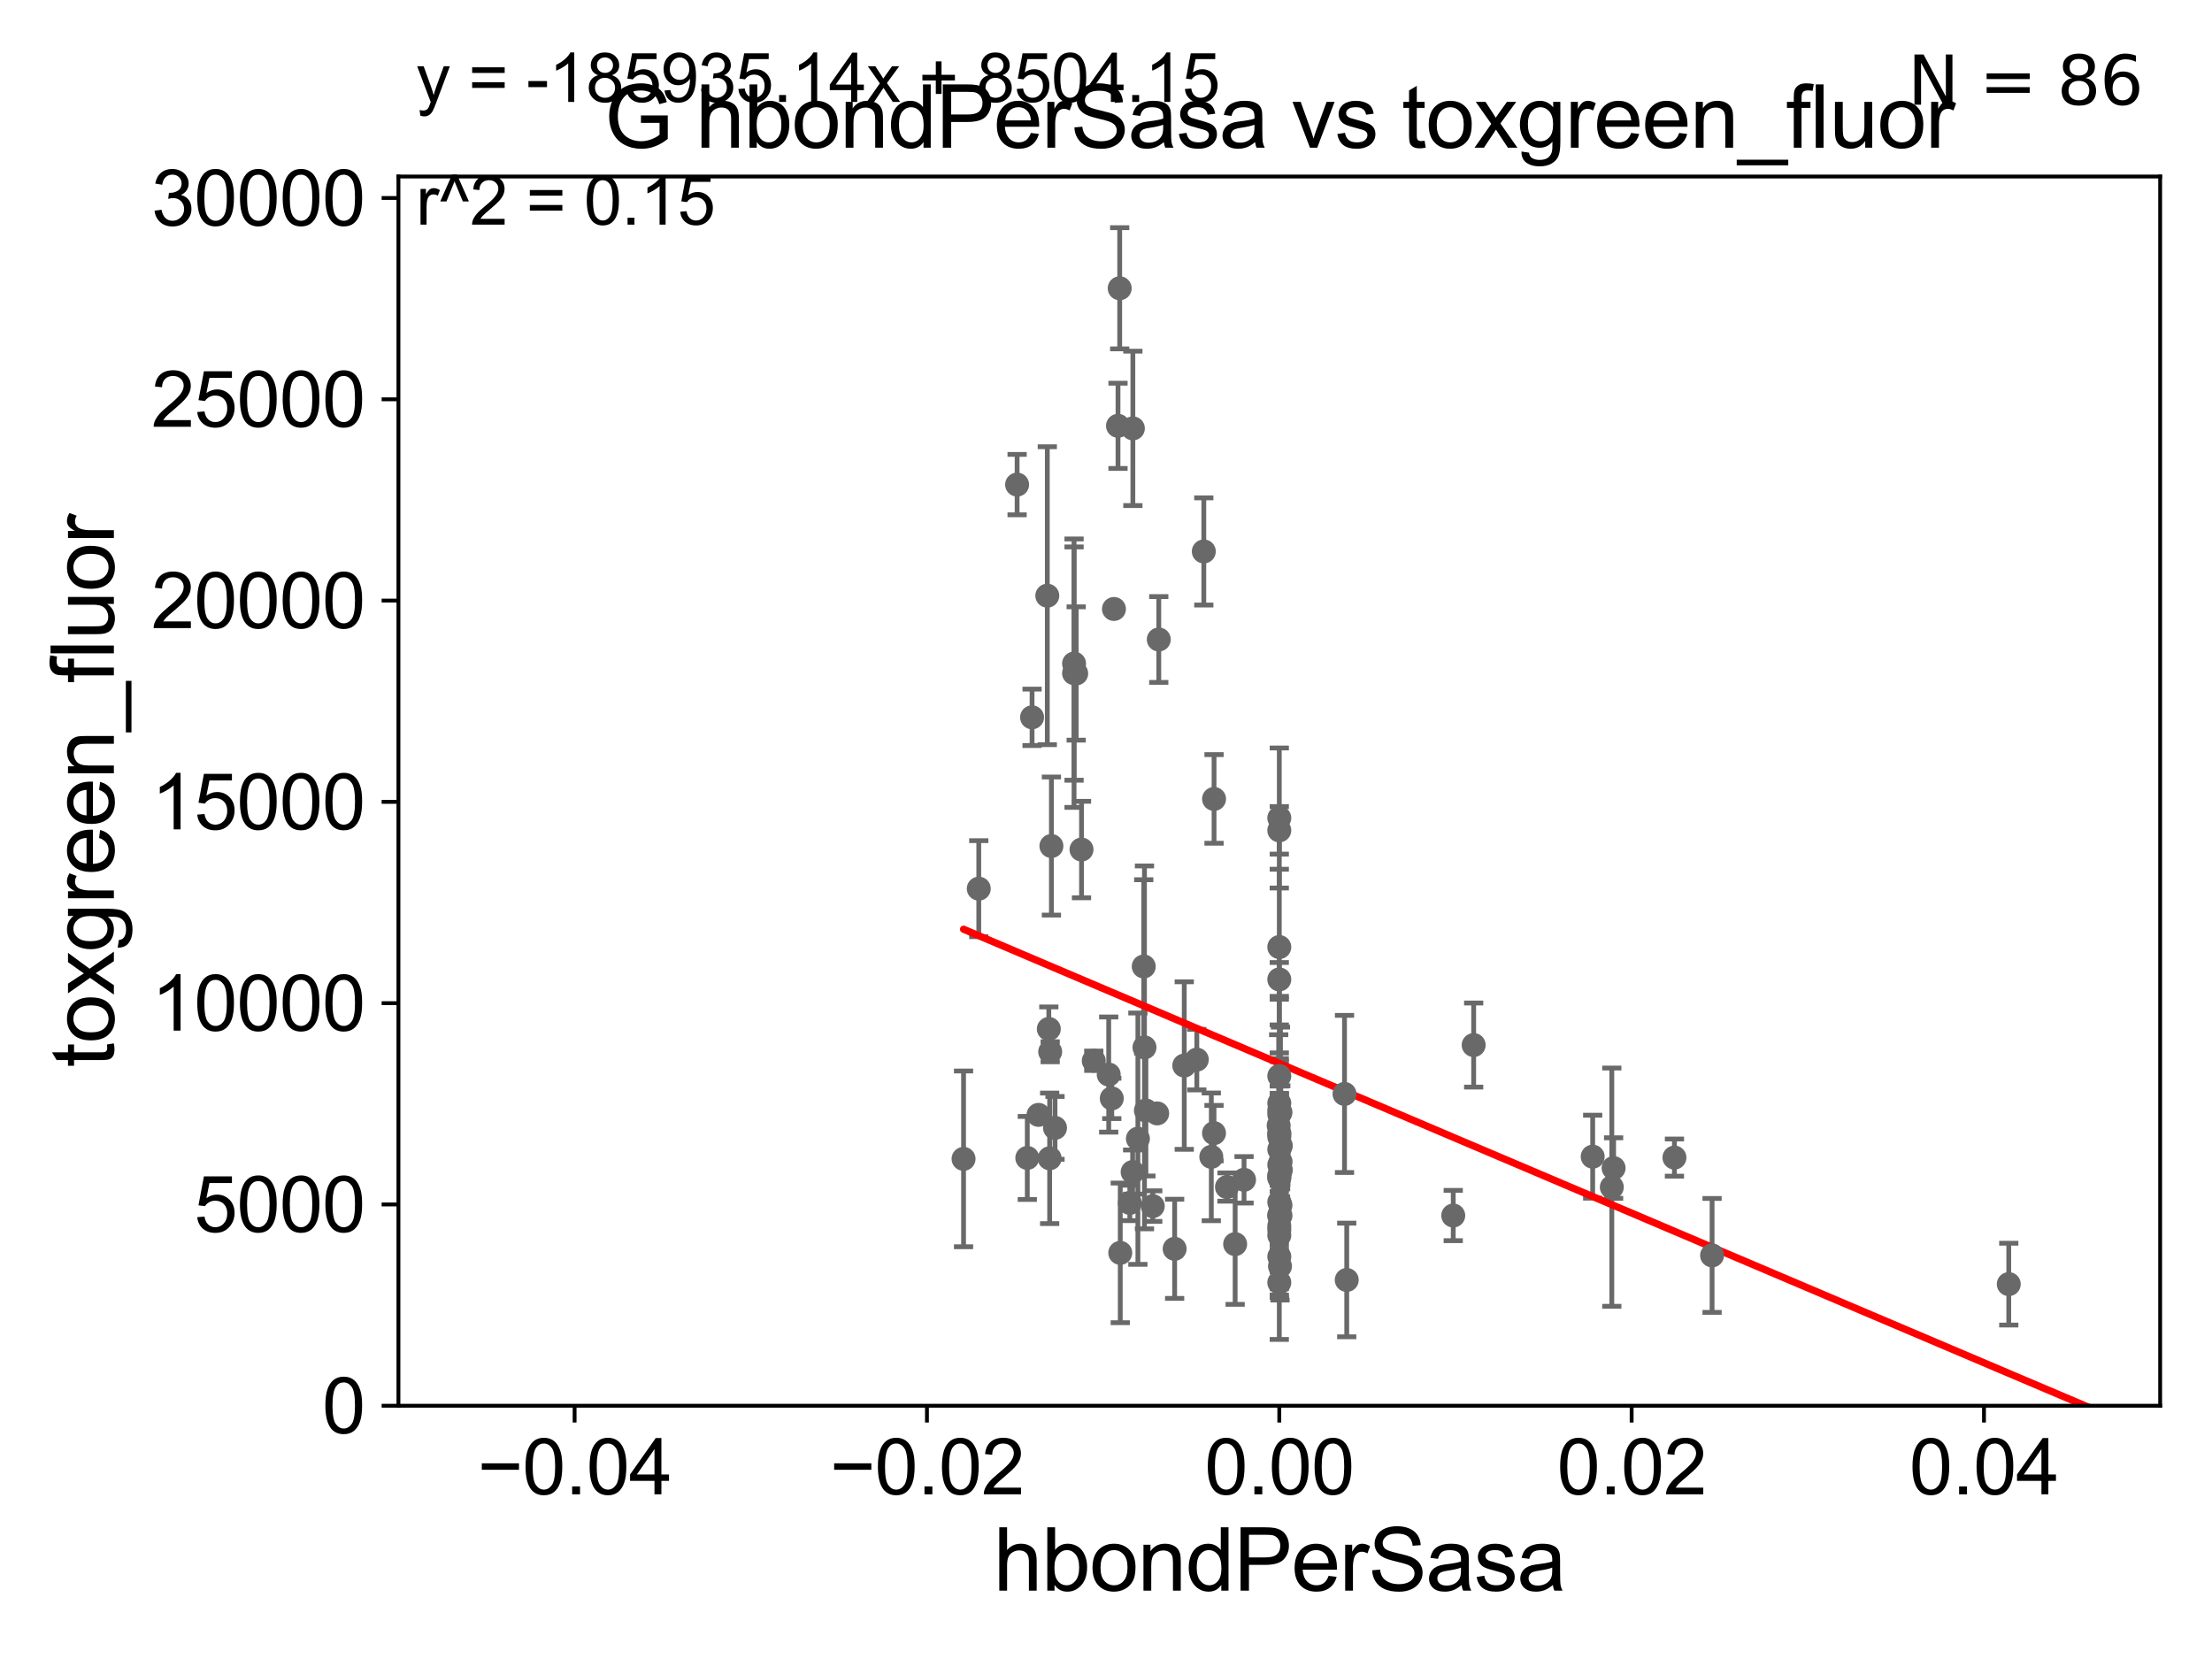 <?xml version="1.0" encoding="utf-8" standalone="no"?>
<!DOCTYPE svg PUBLIC "-//W3C//DTD SVG 1.1//EN"
  "http://www.w3.org/Graphics/SVG/1.1/DTD/svg11.dtd">
<svg xmlns:xlink="http://www.w3.org/1999/xlink" width="460.8pt" height="345.6pt" viewBox="0 0 460.8 345.6" xmlns="http://www.w3.org/2000/svg" version="1.1">
 <defs>
  <style type="text/css">*{stroke-linejoin: round; stroke-linecap: butt}</style>
 </defs>
 <g id="figure_1">
  <g id="patch_1">
   <path d="M 0 345.6 
L 460.8 345.6 
L 460.8 0 
L 0 0 
z
" style="fill: #ffffff"/>
  </g>
  <g id="axes_1">
   <g id="patch_2">
    <path d="M 83 292.84 
L 450 292.84 
L 450 36.775 
L 83 36.775 
z
" style="fill: #ffffff"/>
   </g>
   <g id="PathCollection_1">
    <defs>
     <path id="m97aa761ba7" d="M 0 1.118 
C 0.297 1.118 0.581 1 0.791 0.791 
C 1 0.581 1.118 0.297 1.118 0 
C 1.118 -0.297 1 -0.581 0.791 -0.791 
C 0.581 -1 0.297 -1.118 0 -1.118 
C -0.297 -1.118 -0.581 -1 -0.791 -0.791 
C -1 -0.581 -1.118 -0.297 -1.118 0 
C -1.118 0.297 -1 0.581 -0.791 0.791 
C -0.581 1 -0.297 1.118 0 1.118 
z
" style="stroke: #696969"/>
    </defs>
    <g clip-path="url(#p23500b2151)">
     <use xlink:href="#m97aa761ba7" x="266.5" y="224.149" style="fill: #696969; stroke: #696969"/>
     <use xlink:href="#m97aa761ba7" x="232.057" y="126.86" style="fill: #696969; stroke: #696969"/>
     <use xlink:href="#m97aa761ba7" x="218.488" y="214.346" style="fill: #696969; stroke: #696969"/>
     <use xlink:href="#m97aa761ba7" x="266.5" y="232.13" style="fill: #696969; stroke: #696969"/>
     <use xlink:href="#m97aa761ba7" x="249.318" y="220.737" style="fill: #696969; stroke: #696969"/>
     <use xlink:href="#m97aa761ba7" x="238.415" y="218.193" style="fill: #696969; stroke: #696969"/>
     <use xlink:href="#m97aa761ba7" x="244.7" y="260.152" style="fill: #696969; stroke: #696969"/>
     <use xlink:href="#m97aa761ba7" x="266.5" y="255.389" style="fill: #696969; stroke: #696969"/>
     <use xlink:href="#m97aa761ba7" x="266.5" y="256.17" style="fill: #696969; stroke: #696969"/>
     <use xlink:href="#m97aa761ba7" x="336.143" y="243.324" style="fill: #696969; stroke: #696969"/>
     <use xlink:href="#m97aa761ba7" x="200.726" y="241.414" style="fill: #696969; stroke: #696969"/>
     <use xlink:href="#m97aa761ba7" x="252.337" y="240.991" style="fill: #696969; stroke: #696969"/>
     <use xlink:href="#m97aa761ba7" x="266.5" y="257.345" style="fill: #696969; stroke: #696969"/>
     <use xlink:href="#m97aa761ba7" x="238.264" y="201.333" style="fill: #696969; stroke: #696969"/>
     <use xlink:href="#m97aa761ba7" x="266.5" y="245.411" style="fill: #696969; stroke: #696969"/>
     <use xlink:href="#m97aa761ba7" x="216.339" y="232.249" style="fill: #696969; stroke: #696969"/>
     <use xlink:href="#m97aa761ba7" x="238.714" y="231.337" style="fill: #696969; stroke: #696969"/>
     <use xlink:href="#m97aa761ba7" x="266.5" y="197.292" style="fill: #696969; stroke: #696969"/>
     <use xlink:href="#m97aa761ba7" x="218.173" y="124.093" style="fill: #696969; stroke: #696969"/>
     <use xlink:href="#m97aa761ba7" x="306.992" y="217.703" style="fill: #696969; stroke: #696969"/>
     <use xlink:href="#m97aa761ba7" x="233.37" y="260.996" style="fill: #696969; stroke: #696969"/>
     <use xlink:href="#m97aa761ba7" x="203.897" y="185.122" style="fill: #696969; stroke: #696969"/>
     <use xlink:href="#m97aa761ba7" x="266.746" y="253.228" style="fill: #696969; stroke: #696969"/>
     <use xlink:href="#m97aa761ba7" x="218.661" y="241.298" style="fill: #696969; stroke: #696969"/>
     <use xlink:href="#m97aa761ba7" x="252.9" y="236.054" style="fill: #696969; stroke: #696969"/>
     <use xlink:href="#m97aa761ba7" x="259.158" y="245.773" style="fill: #696969; stroke: #696969"/>
     <use xlink:href="#m97aa761ba7" x="241.062" y="231.942" style="fill: #696969; stroke: #696969"/>
     <use xlink:href="#m97aa761ba7" x="233.253" y="60.054" style="fill: #696969; stroke: #696969"/>
     <use xlink:href="#m97aa761ba7" x="235.361" y="250.593" style="fill: #696969; stroke: #696969"/>
     <use xlink:href="#m97aa761ba7" x="214.005" y="241.221" style="fill: #696969; stroke: #696969"/>
     <use xlink:href="#m97aa761ba7" x="280.55" y="266.64" style="fill: #696969; stroke: #696969"/>
     <use xlink:href="#m97aa761ba7" x="224.189" y="140.296" style="fill: #696969; stroke: #696969"/>
     <use xlink:href="#m97aa761ba7" x="211.882" y="100.95" style="fill: #696969; stroke: #696969"/>
     <use xlink:href="#m97aa761ba7" x="214.998" y="149.431" style="fill: #696969; stroke: #696969"/>
     <use xlink:href="#m97aa761ba7" x="280.086" y="227.887" style="fill: #696969; stroke: #696969"/>
     <use xlink:href="#m97aa761ba7" x="266.5" y="239.45" style="fill: #696969; stroke: #696969"/>
     <use xlink:href="#m97aa761ba7" x="227.853" y="220.978" style="fill: #696969; stroke: #696969"/>
     <use xlink:href="#m97aa761ba7" x="237.045" y="237.211" style="fill: #696969; stroke: #696969"/>
     <use xlink:href="#m97aa761ba7" x="252.908" y="166.435" style="fill: #696969; stroke: #696969"/>
     <use xlink:href="#m97aa761ba7" x="266.5" y="242.656" style="fill: #696969; stroke: #696969"/>
     <use xlink:href="#m97aa761ba7" x="241.395" y="133.218" style="fill: #696969; stroke: #696969"/>
     <use xlink:href="#m97aa761ba7" x="223.748" y="138.234" style="fill: #696969; stroke: #696969"/>
     <use xlink:href="#m97aa761ba7" x="230.966" y="223.851" style="fill: #696969; stroke: #696969"/>
     <use xlink:href="#m97aa761ba7" x="231.602" y="228.822" style="fill: #696969; stroke: #696969"/>
     <use xlink:href="#m97aa761ba7" x="255.605" y="247.283" style="fill: #696969; stroke: #696969"/>
     <use xlink:href="#m97aa761ba7" x="266.5" y="267.172" style="fill: #696969; stroke: #696969"/>
     <use xlink:href="#m97aa761ba7" x="266.5" y="253.315" style="fill: #696969; stroke: #696969"/>
     <use xlink:href="#m97aa761ba7" x="257.304" y="259.174" style="fill: #696969; stroke: #696969"/>
     <use xlink:href="#m97aa761ba7" x="235.95" y="244.156" style="fill: #696969; stroke: #696969"/>
     <use xlink:href="#m97aa761ba7" x="266.5" y="172.979" style="fill: #696969; stroke: #696969"/>
     <use xlink:href="#m97aa761ba7" x="266.5" y="253.076" style="fill: #696969; stroke: #696969"/>
     <use xlink:href="#m97aa761ba7" x="250.776" y="114.876" style="fill: #696969; stroke: #696969"/>
     <use xlink:href="#m97aa761ba7" x="240.138" y="251.258" style="fill: #696969; stroke: #696969"/>
     <use xlink:href="#m97aa761ba7" x="266.647" y="263.778" style="fill: #696969; stroke: #696969"/>
     <use xlink:href="#m97aa761ba7" x="266.815" y="238.678" style="fill: #696969; stroke: #696969"/>
     <use xlink:href="#m97aa761ba7" x="266.5" y="229.811" style="fill: #696969; stroke: #696969"/>
     <use xlink:href="#m97aa761ba7" x="266.5" y="261.775" style="fill: #696969; stroke: #696969"/>
     <use xlink:href="#m97aa761ba7" x="266.767" y="242.015" style="fill: #696969; stroke: #696969"/>
     <use xlink:href="#m97aa761ba7" x="356.658" y="261.523" style="fill: #696969; stroke: #696969"/>
     <use xlink:href="#m97aa761ba7" x="266.5" y="231.271" style="fill: #696969; stroke: #696969"/>
     <use xlink:href="#m97aa761ba7" x="486.918" y="255.364" style="fill: #696969; stroke: #696969"/>
     <use xlink:href="#m97aa761ba7" x="266.819" y="243.729" style="fill: #696969; stroke: #696969"/>
     <use xlink:href="#m97aa761ba7" x="266.5" y="236.833" style="fill: #696969; stroke: #696969"/>
     <use xlink:href="#m97aa761ba7" x="266.5" y="236.239" style="fill: #696969; stroke: #696969"/>
     <use xlink:href="#m97aa761ba7" x="266.5" y="250.41" style="fill: #696969; stroke: #696969"/>
     <use xlink:href="#m97aa761ba7" x="266.5" y="236.052" style="fill: #696969; stroke: #696969"/>
     <use xlink:href="#m97aa761ba7" x="266.372" y="234.483" style="fill: #696969; stroke: #696969"/>
     <use xlink:href="#m97aa761ba7" x="246.703" y="221.974" style="fill: #696969; stroke: #696969"/>
     <use xlink:href="#m97aa761ba7" x="302.737" y="253.215" style="fill: #696969; stroke: #696969"/>
     <use xlink:href="#m97aa761ba7" x="266.745" y="231.731" style="fill: #696969; stroke: #696969"/>
     <use xlink:href="#m97aa761ba7" x="218.773" y="219.1" style="fill: #696969; stroke: #696969"/>
     <use xlink:href="#m97aa761ba7" x="219.777" y="234.958" style="fill: #696969; stroke: #696969"/>
     <use xlink:href="#m97aa761ba7" x="266.5" y="244.806" style="fill: #696969; stroke: #696969"/>
     <use xlink:href="#m97aa761ba7" x="219.027" y="176.243" style="fill: #696969; stroke: #696969"/>
     <use xlink:href="#m97aa761ba7" x="266.5" y="170.402" style="fill: #696969; stroke: #696969"/>
     <use xlink:href="#m97aa761ba7" x="266.746" y="251.071" style="fill: #696969; stroke: #696969"/>
     <use xlink:href="#m97aa761ba7" x="225.3" y="176.976" style="fill: #696969; stroke: #696969"/>
     <use xlink:href="#m97aa761ba7" x="266.5" y="245.19" style="fill: #696969; stroke: #696969"/>
     <use xlink:href="#m97aa761ba7" x="418.463" y="267.506" style="fill: #696969; stroke: #696969"/>
     <use xlink:href="#m97aa761ba7" x="223.747" y="140.234" style="fill: #696969; stroke: #696969"/>
     <use xlink:href="#m97aa761ba7" x="235.997" y="89.24" style="fill: #696969; stroke: #696969"/>
     <use xlink:href="#m97aa761ba7" x="266.5" y="204.035" style="fill: #696969; stroke: #696969"/>
     <use xlink:href="#m97aa761ba7" x="335.771" y="247.308" style="fill: #696969; stroke: #696969"/>
     <use xlink:href="#m97aa761ba7" x="232.9" y="88.704" style="fill: #696969; stroke: #696969"/>
     <use xlink:href="#m97aa761ba7" x="348.817" y="241.145" style="fill: #696969; stroke: #696969"/>
     <use xlink:href="#m97aa761ba7" x="331.785" y="240.953" style="fill: #696969; stroke: #696969"/>
    </g>
   </g>
   <g id="matplotlib.axis_1">
    <g id="xtick_1">
     <g id="line2d_1">
      <defs>
       <path id="ma36da7cc05" d="M 0 0 
L 0 3.5 
" style="stroke: #000000; stroke-width: 0.8"/>
      </defs>
      <g>
       <use xlink:href="#ma36da7cc05" x="119.7" y="292.84" style="stroke: #000000; stroke-width: 0.8"/>
      </g>
     </g>
     <g id="text_1">
      <!-- −0.04 -->
      <g transform="translate(99.459 311.293)scale(0.16 -0.16)">
       <defs>
        <path id="ArialMT-2212" d="M 3381 1997 
L 356 1997 
L 356 2522 
L 3381 2522 
L 3381 1997 
z
" transform="scale(0.016)"/>
        <path id="ArialMT-30" d="M 266 2259 
Q 266 3072 433 3567 
Q 600 4063 929 4331 
Q 1259 4600 1759 4600 
Q 2128 4600 2406 4451 
Q 2684 4303 2865 4023 
Q 3047 3744 3150 3342 
Q 3253 2941 3253 2259 
Q 3253 1453 3087 958 
Q 2922 463 2592 192 
Q 2263 -78 1759 -78 
Q 1097 -78 719 397 
Q 266 969 266 2259 
z
M 844 2259 
Q 844 1131 1108 757 
Q 1372 384 1759 384 
Q 2147 384 2411 759 
Q 2675 1134 2675 2259 
Q 2675 3391 2411 3762 
Q 2147 4134 1753 4134 
Q 1366 4134 1134 3806 
Q 844 3388 844 2259 
z
" transform="scale(0.016)"/>
        <path id="ArialMT-2e" d="M 581 0 
L 581 641 
L 1222 641 
L 1222 0 
L 581 0 
z
" transform="scale(0.016)"/>
        <path id="ArialMT-34" d="M 2069 0 
L 2069 1097 
L 81 1097 
L 81 1613 
L 2172 4581 
L 2631 4581 
L 2631 1613 
L 3250 1613 
L 3250 1097 
L 2631 1097 
L 2631 0 
L 2069 0 
z
M 2069 1613 
L 2069 3678 
L 634 1613 
L 2069 1613 
z
" transform="scale(0.016)"/>
       </defs>
       <use xlink:href="#ArialMT-2212"/>
       <use xlink:href="#ArialMT-30" x="58.398"/>
       <use xlink:href="#ArialMT-2e" x="114.014"/>
       <use xlink:href="#ArialMT-30" x="141.797"/>
       <use xlink:href="#ArialMT-34" x="197.412"/>
      </g>
     </g>
    </g>
    <g id="xtick_2">
     <g id="line2d_2">
      <g>
       <use xlink:href="#ma36da7cc05" x="193.1" y="292.84" style="stroke: #000000; stroke-width: 0.8"/>
      </g>
     </g>
     <g id="text_2">
      <!-- −0.02 -->
      <g transform="translate(172.859 311.293)scale(0.16 -0.16)">
       <defs>
        <path id="ArialMT-32" d="M 3222 541 
L 3222 0 
L 194 0 
Q 188 203 259 391 
Q 375 700 629 1000 
Q 884 1300 1366 1694 
Q 2113 2306 2375 2664 
Q 2638 3022 2638 3341 
Q 2638 3675 2398 3904 
Q 2159 4134 1775 4134 
Q 1369 4134 1125 3890 
Q 881 3647 878 3216 
L 300 3275 
Q 359 3922 746 4261 
Q 1134 4600 1788 4600 
Q 2447 4600 2831 4234 
Q 3216 3869 3216 3328 
Q 3216 3053 3103 2787 
Q 2991 2522 2730 2228 
Q 2469 1934 1863 1422 
Q 1356 997 1212 845 
Q 1069 694 975 541 
L 3222 541 
z
" transform="scale(0.016)"/>
       </defs>
       <use xlink:href="#ArialMT-2212"/>
       <use xlink:href="#ArialMT-30" x="58.398"/>
       <use xlink:href="#ArialMT-2e" x="114.014"/>
       <use xlink:href="#ArialMT-30" x="141.797"/>
       <use xlink:href="#ArialMT-32" x="197.412"/>
      </g>
     </g>
    </g>
    <g id="xtick_3">
     <g id="line2d_3">
      <g>
       <use xlink:href="#ma36da7cc05" x="266.5" y="292.84" style="stroke: #000000; stroke-width: 0.8"/>
      </g>
     </g>
     <g id="text_3">
      <!-- 0.00 -->
      <g transform="translate(250.931 311.293)scale(0.16 -0.16)">
       <use xlink:href="#ArialMT-30"/>
       <use xlink:href="#ArialMT-2e" x="55.615"/>
       <use xlink:href="#ArialMT-30" x="83.398"/>
       <use xlink:href="#ArialMT-30" x="139.014"/>
      </g>
     </g>
    </g>
    <g id="xtick_4">
     <g id="line2d_4">
      <g>
       <use xlink:href="#ma36da7cc05" x="339.9" y="292.84" style="stroke: #000000; stroke-width: 0.8"/>
      </g>
     </g>
     <g id="text_4">
      <!-- 0.02 -->
      <g transform="translate(324.331 311.293)scale(0.16 -0.16)">
       <use xlink:href="#ArialMT-30"/>
       <use xlink:href="#ArialMT-2e" x="55.615"/>
       <use xlink:href="#ArialMT-30" x="83.398"/>
       <use xlink:href="#ArialMT-32" x="139.014"/>
      </g>
     </g>
    </g>
    <g id="xtick_5">
     <g id="line2d_5">
      <g>
       <use xlink:href="#ma36da7cc05" x="413.3" y="292.84" style="stroke: #000000; stroke-width: 0.8"/>
      </g>
     </g>
     <g id="text_5">
      <!-- 0.04 -->
      <g transform="translate(397.731 311.293)scale(0.16 -0.16)">
       <use xlink:href="#ArialMT-30"/>
       <use xlink:href="#ArialMT-2e" x="55.615"/>
       <use xlink:href="#ArialMT-30" x="83.398"/>
       <use xlink:href="#ArialMT-34" x="139.014"/>
      </g>
     </g>
    </g>
    <g id="text_6">
     <!-- hbondPerSasa -->
     <g transform="translate(206.958 331.357)scale(0.18 -0.18)">
      <defs>
       <path id="ArialMT-68" d="M 422 0 
L 422 4581 
L 984 4581 
L 984 2938 
Q 1378 3394 1978 3394 
Q 2347 3394 2619 3248 
Q 2891 3103 3008 2847 
Q 3125 2591 3125 2103 
L 3125 0 
L 2563 0 
L 2563 2103 
Q 2563 2525 2380 2717 
Q 2197 2909 1863 2909 
Q 1613 2909 1392 2779 
Q 1172 2650 1078 2428 
Q 984 2206 984 1816 
L 984 0 
L 422 0 
z
" transform="scale(0.016)"/>
       <path id="ArialMT-62" d="M 941 0 
L 419 0 
L 419 4581 
L 981 4581 
L 981 2947 
Q 1338 3394 1891 3394 
Q 2197 3394 2470 3270 
Q 2744 3147 2920 2923 
Q 3097 2700 3197 2384 
Q 3297 2069 3297 1709 
Q 3297 856 2875 390 
Q 2453 -75 1863 -75 
Q 1275 -75 941 416 
L 941 0 
z
M 934 1684 
Q 934 1088 1097 822 
Q 1363 388 1816 388 
Q 2184 388 2453 708 
Q 2722 1028 2722 1663 
Q 2722 2313 2464 2622 
Q 2206 2931 1841 2931 
Q 1472 2931 1203 2611 
Q 934 2291 934 1684 
z
" transform="scale(0.016)"/>
       <path id="ArialMT-6f" d="M 213 1659 
Q 213 2581 725 3025 
Q 1153 3394 1769 3394 
Q 2453 3394 2887 2945 
Q 3322 2497 3322 1706 
Q 3322 1066 3130 698 
Q 2938 331 2570 128 
Q 2203 -75 1769 -75 
Q 1072 -75 642 372 
Q 213 819 213 1659 
z
M 791 1659 
Q 791 1022 1069 705 
Q 1347 388 1769 388 
Q 2188 388 2466 706 
Q 2744 1025 2744 1678 
Q 2744 2294 2464 2611 
Q 2184 2928 1769 2928 
Q 1347 2928 1069 2612 
Q 791 2297 791 1659 
z
" transform="scale(0.016)"/>
       <path id="ArialMT-6e" d="M 422 0 
L 422 3319 
L 928 3319 
L 928 2847 
Q 1294 3394 1984 3394 
Q 2284 3394 2536 3286 
Q 2788 3178 2913 3003 
Q 3038 2828 3088 2588 
Q 3119 2431 3119 2041 
L 3119 0 
L 2556 0 
L 2556 2019 
Q 2556 2363 2490 2533 
Q 2425 2703 2258 2804 
Q 2091 2906 1866 2906 
Q 1506 2906 1245 2678 
Q 984 2450 984 1813 
L 984 0 
L 422 0 
z
" transform="scale(0.016)"/>
       <path id="ArialMT-64" d="M 2575 0 
L 2575 419 
Q 2259 -75 1647 -75 
Q 1250 -75 917 144 
Q 584 363 401 755 
Q 219 1147 219 1656 
Q 219 2153 384 2558 
Q 550 2963 881 3178 
Q 1213 3394 1622 3394 
Q 1922 3394 2156 3267 
Q 2391 3141 2538 2938 
L 2538 4581 
L 3097 4581 
L 3097 0 
L 2575 0 
z
M 797 1656 
Q 797 1019 1065 703 
Q 1334 388 1700 388 
Q 2069 388 2326 689 
Q 2584 991 2584 1609 
Q 2584 2291 2321 2609 
Q 2059 2928 1675 2928 
Q 1300 2928 1048 2622 
Q 797 2316 797 1656 
z
" transform="scale(0.016)"/>
       <path id="ArialMT-50" d="M 494 0 
L 494 4581 
L 2222 4581 
Q 2678 4581 2919 4538 
Q 3256 4481 3484 4323 
Q 3713 4166 3852 3881 
Q 3991 3597 3991 3256 
Q 3991 2672 3619 2267 
Q 3247 1863 2275 1863 
L 1100 1863 
L 1100 0 
L 494 0 
z
M 1100 2403 
L 2284 2403 
Q 2872 2403 3119 2622 
Q 3366 2841 3366 3238 
Q 3366 3525 3220 3729 
Q 3075 3934 2838 4000 
Q 2684 4041 2272 4041 
L 1100 4041 
L 1100 2403 
z
" transform="scale(0.016)"/>
       <path id="ArialMT-65" d="M 2694 1069 
L 3275 997 
Q 3138 488 2766 206 
Q 2394 -75 1816 -75 
Q 1088 -75 661 373 
Q 234 822 234 1631 
Q 234 2469 665 2931 
Q 1097 3394 1784 3394 
Q 2450 3394 2872 2941 
Q 3294 2488 3294 1666 
Q 3294 1616 3291 1516 
L 816 1516 
Q 847 969 1125 678 
Q 1403 388 1819 388 
Q 2128 388 2347 550 
Q 2566 713 2694 1069 
z
M 847 1978 
L 2700 1978 
Q 2663 2397 2488 2606 
Q 2219 2931 1791 2931 
Q 1403 2931 1139 2672 
Q 875 2413 847 1978 
z
" transform="scale(0.016)"/>
       <path id="ArialMT-72" d="M 416 0 
L 416 3319 
L 922 3319 
L 922 2816 
Q 1116 3169 1280 3281 
Q 1444 3394 1641 3394 
Q 1925 3394 2219 3213 
L 2025 2691 
Q 1819 2813 1613 2813 
Q 1428 2813 1281 2702 
Q 1134 2591 1072 2394 
Q 978 2094 978 1738 
L 978 0 
L 416 0 
z
" transform="scale(0.016)"/>
       <path id="ArialMT-53" d="M 288 1472 
L 859 1522 
Q 900 1178 1048 958 
Q 1197 738 1509 602 
Q 1822 466 2213 466 
Q 2559 466 2825 569 
Q 3091 672 3220 851 
Q 3350 1031 3350 1244 
Q 3350 1459 3225 1620 
Q 3100 1781 2813 1891 
Q 2628 1963 1997 2114 
Q 1366 2266 1113 2400 
Q 784 2572 623 2826 
Q 463 3081 463 3397 
Q 463 3744 659 4045 
Q 856 4347 1234 4503 
Q 1613 4659 2075 4659 
Q 2584 4659 2973 4495 
Q 3363 4331 3572 4012 
Q 3781 3694 3797 3291 
L 3216 3247 
Q 3169 3681 2898 3903 
Q 2628 4125 2100 4125 
Q 1550 4125 1298 3923 
Q 1047 3722 1047 3438 
Q 1047 3191 1225 3031 
Q 1400 2872 2139 2705 
Q 2878 2538 3153 2413 
Q 3553 2228 3743 1945 
Q 3934 1663 3934 1294 
Q 3934 928 3725 604 
Q 3516 281 3123 101 
Q 2731 -78 2241 -78 
Q 1619 -78 1198 103 
Q 778 284 539 648 
Q 300 1013 288 1472 
z
" transform="scale(0.016)"/>
       <path id="ArialMT-61" d="M 2588 409 
Q 2275 144 1986 34 
Q 1697 -75 1366 -75 
Q 819 -75 525 192 
Q 231 459 231 875 
Q 231 1119 342 1320 
Q 453 1522 633 1644 
Q 813 1766 1038 1828 
Q 1203 1872 1538 1913 
Q 2219 1994 2541 2106 
Q 2544 2222 2544 2253 
Q 2544 2597 2384 2738 
Q 2169 2928 1744 2928 
Q 1347 2928 1158 2789 
Q 969 2650 878 2297 
L 328 2372 
Q 403 2725 575 2942 
Q 747 3159 1072 3276 
Q 1397 3394 1825 3394 
Q 2250 3394 2515 3294 
Q 2781 3194 2906 3042 
Q 3031 2891 3081 2659 
Q 3109 2516 3109 2141 
L 3109 1391 
Q 3109 606 3145 398 
Q 3181 191 3288 0 
L 2700 0 
Q 2613 175 2588 409 
z
M 2541 1666 
Q 2234 1541 1622 1453 
Q 1275 1403 1131 1340 
Q 988 1278 909 1158 
Q 831 1038 831 891 
Q 831 666 1001 516 
Q 1172 366 1500 366 
Q 1825 366 2078 508 
Q 2331 650 2450 897 
Q 2541 1088 2541 1459 
L 2541 1666 
z
" transform="scale(0.016)"/>
       <path id="ArialMT-73" d="M 197 991 
L 753 1078 
Q 800 744 1014 566 
Q 1228 388 1613 388 
Q 2000 388 2187 545 
Q 2375 703 2375 916 
Q 2375 1106 2209 1216 
Q 2094 1291 1634 1406 
Q 1016 1563 777 1677 
Q 538 1791 414 1992 
Q 291 2194 291 2438 
Q 291 2659 392 2848 
Q 494 3038 669 3163 
Q 800 3259 1026 3326 
Q 1253 3394 1513 3394 
Q 1903 3394 2198 3281 
Q 2494 3169 2634 2976 
Q 2775 2784 2828 2463 
L 2278 2388 
Q 2241 2644 2061 2787 
Q 1881 2931 1553 2931 
Q 1166 2931 1000 2803 
Q 834 2675 834 2503 
Q 834 2394 903 2306 
Q 972 2216 1119 2156 
Q 1203 2125 1616 2013 
Q 2213 1853 2448 1751 
Q 2684 1650 2818 1456 
Q 2953 1263 2953 975 
Q 2953 694 2789 445 
Q 2625 197 2315 61 
Q 2006 -75 1616 -75 
Q 969 -75 630 194 
Q 291 463 197 991 
z
" transform="scale(0.016)"/>
      </defs>
      <use xlink:href="#ArialMT-68"/>
      <use xlink:href="#ArialMT-62" x="55.615"/>
      <use xlink:href="#ArialMT-6f" x="111.23"/>
      <use xlink:href="#ArialMT-6e" x="166.846"/>
      <use xlink:href="#ArialMT-64" x="222.461"/>
      <use xlink:href="#ArialMT-50" x="278.076"/>
      <use xlink:href="#ArialMT-65" x="344.775"/>
      <use xlink:href="#ArialMT-72" x="400.391"/>
      <use xlink:href="#ArialMT-53" x="433.691"/>
      <use xlink:href="#ArialMT-61" x="500.391"/>
      <use xlink:href="#ArialMT-73" x="556.006"/>
      <use xlink:href="#ArialMT-61" x="606.006"/>
     </g>
    </g>
   </g>
   <g id="matplotlib.axis_2">
    <g id="ytick_1">
     <g id="line2d_6">
      <defs>
       <path id="m7d95dadf35" d="M 0 0 
L -3.5 0 
" style="stroke: #000000; stroke-width: 0.8"/>
      </defs>
      <g>
       <use xlink:href="#m7d95dadf35" x="83" y="292.84" style="stroke: #000000; stroke-width: 0.8"/>
      </g>
     </g>
     <g id="text_7">
      <!-- 0 -->
      <g transform="translate(67.103 298.566)scale(0.16 -0.16)">
       <use xlink:href="#ArialMT-30"/>
      </g>
     </g>
    </g>
    <g id="ytick_2">
     <g id="line2d_7">
      <g>
       <use xlink:href="#m7d95dadf35" x="83" y="250.908" style="stroke: #000000; stroke-width: 0.8"/>
      </g>
     </g>
     <g id="text_8">
      <!-- 5000 -->
      <g transform="translate(40.41 256.634)scale(0.16 -0.16)">
       <defs>
        <path id="ArialMT-35" d="M 266 1200 
L 856 1250 
Q 922 819 1161 601 
Q 1400 384 1738 384 
Q 2144 384 2425 690 
Q 2706 997 2706 1503 
Q 2706 1984 2436 2262 
Q 2166 2541 1728 2541 
Q 1456 2541 1237 2417 
Q 1019 2294 894 2097 
L 366 2166 
L 809 4519 
L 3088 4519 
L 3088 3981 
L 1259 3981 
L 1013 2750 
Q 1425 3038 1878 3038 
Q 2478 3038 2890 2622 
Q 3303 2206 3303 1553 
Q 3303 931 2941 478 
Q 2500 -78 1738 -78 
Q 1113 -78 717 272 
Q 322 622 266 1200 
z
" transform="scale(0.016)"/>
       </defs>
       <use xlink:href="#ArialMT-35"/>
       <use xlink:href="#ArialMT-30" x="55.615"/>
       <use xlink:href="#ArialMT-30" x="111.23"/>
       <use xlink:href="#ArialMT-30" x="166.846"/>
      </g>
     </g>
    </g>
    <g id="ytick_3">
     <g id="line2d_8">
      <g>
       <use xlink:href="#m7d95dadf35" x="83" y="208.976" style="stroke: #000000; stroke-width: 0.8"/>
      </g>
     </g>
     <g id="text_9">
      <!-- 10000 -->
      <g transform="translate(31.512 214.702)scale(0.16 -0.16)">
       <defs>
        <path id="ArialMT-31" d="M 2384 0 
L 1822 0 
L 1822 3584 
Q 1619 3391 1289 3197 
Q 959 3003 697 2906 
L 697 3450 
Q 1169 3672 1522 3987 
Q 1875 4303 2022 4600 
L 2384 4600 
L 2384 0 
z
" transform="scale(0.016)"/>
       </defs>
       <use xlink:href="#ArialMT-31"/>
       <use xlink:href="#ArialMT-30" x="55.615"/>
       <use xlink:href="#ArialMT-30" x="111.23"/>
       <use xlink:href="#ArialMT-30" x="166.846"/>
       <use xlink:href="#ArialMT-30" x="222.461"/>
      </g>
     </g>
    </g>
    <g id="ytick_4">
     <g id="line2d_9">
      <g>
       <use xlink:href="#m7d95dadf35" x="83" y="167.043" style="stroke: #000000; stroke-width: 0.8"/>
      </g>
     </g>
     <g id="text_10">
      <!-- 15000 -->
      <g transform="translate(31.512 172.77)scale(0.16 -0.16)">
       <use xlink:href="#ArialMT-31"/>
       <use xlink:href="#ArialMT-35" x="55.615"/>
       <use xlink:href="#ArialMT-30" x="111.23"/>
       <use xlink:href="#ArialMT-30" x="166.846"/>
       <use xlink:href="#ArialMT-30" x="222.461"/>
      </g>
     </g>
    </g>
    <g id="ytick_5">
     <g id="line2d_10">
      <g>
       <use xlink:href="#m7d95dadf35" x="83" y="125.111" style="stroke: #000000; stroke-width: 0.8"/>
      </g>
     </g>
     <g id="text_11">
      <!-- 20000 -->
      <g transform="translate(31.512 130.837)scale(0.16 -0.16)">
       <use xlink:href="#ArialMT-32"/>
       <use xlink:href="#ArialMT-30" x="55.615"/>
       <use xlink:href="#ArialMT-30" x="111.23"/>
       <use xlink:href="#ArialMT-30" x="166.846"/>
       <use xlink:href="#ArialMT-30" x="222.461"/>
      </g>
     </g>
    </g>
    <g id="ytick_6">
     <g id="line2d_11">
      <g>
       <use xlink:href="#m7d95dadf35" x="83" y="83.179" style="stroke: #000000; stroke-width: 0.8"/>
      </g>
     </g>
     <g id="text_12">
      <!-- 25000 -->
      <g transform="translate(31.512 88.905)scale(0.16 -0.16)">
       <use xlink:href="#ArialMT-32"/>
       <use xlink:href="#ArialMT-35" x="55.615"/>
       <use xlink:href="#ArialMT-30" x="111.23"/>
       <use xlink:href="#ArialMT-30" x="166.846"/>
       <use xlink:href="#ArialMT-30" x="222.461"/>
      </g>
     </g>
    </g>
    <g id="ytick_7">
     <g id="line2d_12">
      <g>
       <use xlink:href="#m7d95dadf35" x="83" y="41.247" style="stroke: #000000; stroke-width: 0.8"/>
      </g>
     </g>
     <g id="text_13">
      <!-- 30000 -->
      <g transform="translate(31.512 46.973)scale(0.16 -0.16)">
       <defs>
        <path id="ArialMT-33" d="M 269 1209 
L 831 1284 
Q 928 806 1161 595 
Q 1394 384 1728 384 
Q 2125 384 2398 659 
Q 2672 934 2672 1341 
Q 2672 1728 2419 1979 
Q 2166 2231 1775 2231 
Q 1616 2231 1378 2169 
L 1441 2663 
Q 1497 2656 1531 2656 
Q 1891 2656 2178 2843 
Q 2466 3031 2466 3422 
Q 2466 3731 2256 3934 
Q 2047 4138 1716 4138 
Q 1388 4138 1169 3931 
Q 950 3725 888 3313 
L 325 3413 
Q 428 3978 793 4289 
Q 1159 4600 1703 4600 
Q 2078 4600 2393 4439 
Q 2709 4278 2876 4000 
Q 3044 3722 3044 3409 
Q 3044 3113 2884 2869 
Q 2725 2625 2413 2481 
Q 2819 2388 3044 2092 
Q 3269 1797 3269 1353 
Q 3269 753 2831 336 
Q 2394 -81 1725 -81 
Q 1122 -81 723 278 
Q 325 638 269 1209 
z
" transform="scale(0.016)"/>
       </defs>
       <use xlink:href="#ArialMT-33"/>
       <use xlink:href="#ArialMT-30" x="55.615"/>
       <use xlink:href="#ArialMT-30" x="111.23"/>
       <use xlink:href="#ArialMT-30" x="166.846"/>
       <use xlink:href="#ArialMT-30" x="222.461"/>
      </g>
     </g>
    </g>
    <g id="text_14">
     <!-- toxgreen_fluor -->
     <g transform="translate(23.724 222.34)rotate(-90)scale(0.18 -0.18)">
      <defs>
       <path id="ArialMT-74" d="M 1650 503 
L 1731 6 
Q 1494 -44 1306 -44 
Q 1000 -44 831 53 
Q 663 150 594 308 
Q 525 466 525 972 
L 525 2881 
L 113 2881 
L 113 3319 
L 525 3319 
L 525 4141 
L 1084 4478 
L 1084 3319 
L 1650 3319 
L 1650 2881 
L 1084 2881 
L 1084 941 
Q 1084 700 1114 631 
Q 1144 563 1211 522 
Q 1278 481 1403 481 
Q 1497 481 1650 503 
z
" transform="scale(0.016)"/>
       <path id="ArialMT-78" d="M 47 0 
L 1259 1725 
L 138 3319 
L 841 3319 
L 1350 2541 
Q 1494 2319 1581 2169 
Q 1719 2375 1834 2534 
L 2394 3319 
L 3066 3319 
L 1919 1756 
L 3153 0 
L 2463 0 
L 1781 1031 
L 1600 1309 
L 728 0 
L 47 0 
z
" transform="scale(0.016)"/>
       <path id="ArialMT-67" d="M 319 -275 
L 866 -356 
Q 900 -609 1056 -725 
Q 1266 -881 1628 -881 
Q 2019 -881 2231 -725 
Q 2444 -569 2519 -288 
Q 2563 -116 2559 434 
Q 2191 0 1641 0 
Q 956 0 581 494 
Q 206 988 206 1678 
Q 206 2153 378 2554 
Q 550 2956 876 3175 
Q 1203 3394 1644 3394 
Q 2231 3394 2613 2919 
L 2613 3319 
L 3131 3319 
L 3131 450 
Q 3131 -325 2973 -648 
Q 2816 -972 2473 -1159 
Q 2131 -1347 1631 -1347 
Q 1038 -1347 672 -1080 
Q 306 -813 319 -275 
z
M 784 1719 
Q 784 1066 1043 766 
Q 1303 466 1694 466 
Q 2081 466 2343 764 
Q 2606 1063 2606 1700 
Q 2606 2309 2336 2618 
Q 2066 2928 1684 2928 
Q 1309 2928 1046 2623 
Q 784 2319 784 1719 
z
" transform="scale(0.016)"/>
       <path id="ArialMT-5f" d="M -97 -1272 
L -97 -866 
L 3631 -866 
L 3631 -1272 
L -97 -1272 
z
" transform="scale(0.016)"/>
       <path id="ArialMT-66" d="M 556 0 
L 556 2881 
L 59 2881 
L 59 3319 
L 556 3319 
L 556 3672 
Q 556 4006 616 4169 
Q 697 4388 901 4523 
Q 1106 4659 1475 4659 
Q 1713 4659 2000 4603 
L 1916 4113 
Q 1741 4144 1584 4144 
Q 1328 4144 1222 4034 
Q 1116 3925 1116 3625 
L 1116 3319 
L 1763 3319 
L 1763 2881 
L 1116 2881 
L 1116 0 
L 556 0 
z
" transform="scale(0.016)"/>
       <path id="ArialMT-6c" d="M 409 0 
L 409 4581 
L 972 4581 
L 972 0 
L 409 0 
z
" transform="scale(0.016)"/>
       <path id="ArialMT-75" d="M 2597 0 
L 2597 488 
Q 2209 -75 1544 -75 
Q 1250 -75 995 37 
Q 741 150 617 320 
Q 494 491 444 738 
Q 409 903 409 1263 
L 409 3319 
L 972 3319 
L 972 1478 
Q 972 1038 1006 884 
Q 1059 663 1231 536 
Q 1403 409 1656 409 
Q 1909 409 2131 539 
Q 2353 669 2445 892 
Q 2538 1116 2538 1541 
L 2538 3319 
L 3100 3319 
L 3100 0 
L 2597 0 
z
" transform="scale(0.016)"/>
      </defs>
      <use xlink:href="#ArialMT-74"/>
      <use xlink:href="#ArialMT-6f" x="27.783"/>
      <use xlink:href="#ArialMT-78" x="83.398"/>
      <use xlink:href="#ArialMT-67" x="133.398"/>
      <use xlink:href="#ArialMT-72" x="189.014"/>
      <use xlink:href="#ArialMT-65" x="222.314"/>
      <use xlink:href="#ArialMT-65" x="277.93"/>
      <use xlink:href="#ArialMT-6e" x="333.545"/>
      <use xlink:href="#ArialMT-5f" x="389.16"/>
      <use xlink:href="#ArialMT-66" x="444.775"/>
      <use xlink:href="#ArialMT-6c" x="472.559"/>
      <use xlink:href="#ArialMT-75" x="494.775"/>
      <use xlink:href="#ArialMT-6f" x="550.391"/>
      <use xlink:href="#ArialMT-72" x="606.006"/>
     </g>
    </g>
   </g>
   <g id="LineCollection_1">
    <path d="M 266.5 227.752 
L 266.5 220.546 
" clip-path="url(#p23500b2151)" style="fill: none; stroke: #696969"/>
    <path d="M 232.057 127.433 
L 232.057 126.287 
" clip-path="url(#p23500b2151)" style="fill: none; stroke: #696969"/>
    <path d="M 218.488 218.933 
L 218.488 209.759 
" clip-path="url(#p23500b2151)" style="fill: none; stroke: #696969"/>
    <path d="M 266.5 238.009 
L 266.5 226.252 
" clip-path="url(#p23500b2151)" style="fill: none; stroke: #696969"/>
    <path d="M 249.318 227.045 
L 249.318 214.429 
" clip-path="url(#p23500b2151)" style="fill: none; stroke: #696969"/>
    <path d="M 238.415 255.99 
L 238.415 180.395 
" clip-path="url(#p23500b2151)" style="fill: none; stroke: #696969"/>
    <path d="M 244.7 270.479 
L 244.7 249.825 
" clip-path="url(#p23500b2151)" style="fill: none; stroke: #696969"/>
    <path d="M 266.5 264.935 
L 266.5 245.842 
" clip-path="url(#p23500b2151)" style="fill: none; stroke: #696969"/>
    <path d="M 266.5 264.106 
L 266.5 248.235 
" clip-path="url(#p23500b2151)" style="fill: none; stroke: #696969"/>
    <path d="M 336.143 249.625 
L 336.143 237.023 
" clip-path="url(#p23500b2151)" style="fill: none; stroke: #696969"/>
    <path d="M 200.726 259.719 
L 200.726 223.109 
" clip-path="url(#p23500b2151)" style="fill: none; stroke: #696969"/>
    <path d="M 252.337 254.291 
L 252.337 227.69 
" clip-path="url(#p23500b2151)" style="fill: none; stroke: #696969"/>
    <path d="M 266.5 269.768 
L 266.5 244.921 
" clip-path="url(#p23500b2151)" style="fill: none; stroke: #696969"/>
    <path d="M 238.264 219.402 
L 238.264 183.264 
" clip-path="url(#p23500b2151)" style="fill: none; stroke: #696969"/>
    <path d="M 266.5 254.561 
L 266.5 236.261 
" clip-path="url(#p23500b2151)" style="fill: none; stroke: #696969"/>
    <path d="M 216.339 232.828 
L 216.339 231.671 
" clip-path="url(#p23500b2151)" style="fill: none; stroke: #696969"/>
    <path d="M 238.714 244.983 
L 238.714 217.691 
" clip-path="url(#p23500b2151)" style="fill: none; stroke: #696969"/>
    <path d="M 266.5 213.509 
L 266.5 181.075 
" clip-path="url(#p23500b2151)" style="fill: none; stroke: #696969"/>
    <path d="M 218.173 155.126 
L 218.173 93.061 
" clip-path="url(#p23500b2151)" style="fill: none; stroke: #696969"/>
    <path d="M 306.992 226.46 
L 306.992 208.945 
" clip-path="url(#p23500b2151)" style="fill: none; stroke: #696969"/>
    <path d="M 233.37 275.536 
L 233.37 246.456 
" clip-path="url(#p23500b2151)" style="fill: none; stroke: #696969"/>
    <path d="M 203.897 195.125 
L 203.897 175.12 
" clip-path="url(#p23500b2151)" style="fill: none; stroke: #696969"/>
    <path d="M 266.746 256.978 
L 266.746 249.479 
" clip-path="url(#p23500b2151)" style="fill: none; stroke: #696969"/>
    <path d="M 218.661 254.894 
L 218.661 227.701 
" clip-path="url(#p23500b2151)" style="fill: none; stroke: #696969"/>
    <path d="M 252.9 241.833 
L 252.9 230.275 
" clip-path="url(#p23500b2151)" style="fill: none; stroke: #696969"/>
    <path d="M 259.158 250.612 
L 259.158 240.934 
" clip-path="url(#p23500b2151)" style="fill: none; stroke: #696969"/>
    <path d="M 241.062 232.712 
L 241.062 231.172 
" clip-path="url(#p23500b2151)" style="fill: none; stroke: #696969"/>
    <path d="M 233.253 72.677 
L 233.253 47.43 
" clip-path="url(#p23500b2151)" style="fill: none; stroke: #696969"/>
    <path d="M 235.361 254.274 
L 235.361 246.912 
" clip-path="url(#p23500b2151)" style="fill: none; stroke: #696969"/>
    <path d="M 214.005 249.868 
L 214.005 232.574 
" clip-path="url(#p23500b2151)" style="fill: none; stroke: #696969"/>
    <path d="M 280.55 278.475 
L 280.55 254.805 
" clip-path="url(#p23500b2151)" style="fill: none; stroke: #696969"/>
    <path d="M 224.189 154.183 
L 224.189 126.41 
" clip-path="url(#p23500b2151)" style="fill: none; stroke: #696969"/>
    <path d="M 211.882 107.242 
L 211.882 94.657 
" clip-path="url(#p23500b2151)" style="fill: none; stroke: #696969"/>
    <path d="M 214.998 155.306 
L 214.998 143.557 
" clip-path="url(#p23500b2151)" style="fill: none; stroke: #696969"/>
    <path d="M 280.086 244.257 
L 280.086 211.516 
" clip-path="url(#p23500b2151)" style="fill: none; stroke: #696969"/>
    <path d="M 266.5 241.08 
L 266.5 237.82 
" clip-path="url(#p23500b2151)" style="fill: none; stroke: #696969"/>
    <path d="M 227.853 222.999 
L 227.853 218.957 
" clip-path="url(#p23500b2151)" style="fill: none; stroke: #696969"/>
    <path d="M 237.045 263.389 
L 237.045 211.032 
" clip-path="url(#p23500b2151)" style="fill: none; stroke: #696969"/>
    <path d="M 252.908 175.667 
L 252.908 157.202 
" clip-path="url(#p23500b2151)" style="fill: none; stroke: #696969"/>
    <path d="M 266.5 256.34 
L 266.5 228.971 
" clip-path="url(#p23500b2151)" style="fill: none; stroke: #696969"/>
    <path d="M 241.395 142.155 
L 241.395 124.281 
" clip-path="url(#p23500b2151)" style="fill: none; stroke: #696969"/>
    <path d="M 223.748 162.534 
L 223.748 113.935 
" clip-path="url(#p23500b2151)" style="fill: none; stroke: #696969"/>
    <path d="M 230.966 235.843 
L 230.966 211.858 
" clip-path="url(#p23500b2151)" style="fill: none; stroke: #696969"/>
    <path d="M 231.602 233.021 
L 231.602 224.622 
" clip-path="url(#p23500b2151)" style="fill: none; stroke: #696969"/>
    <path d="M 255.605 250.229 
L 255.605 244.337 
" clip-path="url(#p23500b2151)" style="fill: none; stroke: #696969"/>
    <path d="M 266.5 279.026 
L 266.5 255.319 
" clip-path="url(#p23500b2151)" style="fill: none; stroke: #696969"/>
    <path d="M 266.5 261.944 
L 266.5 244.687 
" clip-path="url(#p23500b2151)" style="fill: none; stroke: #696969"/>
    <path d="M 257.304 271.716 
L 257.304 246.633 
" clip-path="url(#p23500b2151)" style="fill: none; stroke: #696969"/>
    <path d="M 235.95 248.752 
L 235.95 239.56 
" clip-path="url(#p23500b2151)" style="fill: none; stroke: #696969"/>
    <path d="M 266.5 177.93 
L 266.5 168.027 
" clip-path="url(#p23500b2151)" style="fill: none; stroke: #696969"/>
    <path d="M 266.5 259.244 
L 266.5 246.908 
" clip-path="url(#p23500b2151)" style="fill: none; stroke: #696969"/>
    <path d="M 250.776 126.036 
L 250.776 103.717 
" clip-path="url(#p23500b2151)" style="fill: none; stroke: #696969"/>
    <path d="M 240.138 254.445 
L 240.138 248.072 
" clip-path="url(#p23500b2151)" style="fill: none; stroke: #696969"/>
    <path d="M 266.647 270.821 
L 266.647 256.735 
" clip-path="url(#p23500b2151)" style="fill: none; stroke: #696969"/>
    <path d="M 266.815 251.171 
L 266.815 226.185 
" clip-path="url(#p23500b2151)" style="fill: none; stroke: #696969"/>
    <path d="M 266.5 251.473 
L 266.5 208.149 
" clip-path="url(#p23500b2151)" style="fill: none; stroke: #696969"/>
    <path d="M 266.5 268.449 
L 266.5 255.101 
" clip-path="url(#p23500b2151)" style="fill: none; stroke: #696969"/>
    <path d="M 266.767 247.669 
L 266.767 236.361 
" clip-path="url(#p23500b2151)" style="fill: none; stroke: #696969"/>
    <path d="M 356.658 273.386 
L 356.658 249.66 
" clip-path="url(#p23500b2151)" style="fill: none; stroke: #696969"/>
    <path d="M 266.5 234.647 
L 266.5 227.894 
" clip-path="url(#p23500b2151)" style="fill: none; stroke: #696969"/>
    <path clip-path="url(#p23500b2151)" style="fill: none; stroke: #696969"/>
    <path d="M 266.819 246.735 
L 266.819 240.723 
" clip-path="url(#p23500b2151)" style="fill: none; stroke: #696969"/>
    <path d="M 266.5 242.14 
L 266.5 231.527 
" clip-path="url(#p23500b2151)" style="fill: none; stroke: #696969"/>
    <path d="M 266.5 251.354 
L 266.5 221.124 
" clip-path="url(#p23500b2151)" style="fill: none; stroke: #696969"/>
    <path d="M 266.5 260.231 
L 266.5 240.589 
" clip-path="url(#p23500b2151)" style="fill: none; stroke: #696969"/>
    <path d="M 266.5 240.951 
L 266.5 231.152 
" clip-path="url(#p23500b2151)" style="fill: none; stroke: #696969"/>
    <path d="M 266.372 253.412 
L 266.372 215.553 
" clip-path="url(#p23500b2151)" style="fill: none; stroke: #696969"/>
    <path d="M 246.703 239.422 
L 246.703 204.525 
" clip-path="url(#p23500b2151)" style="fill: none; stroke: #696969"/>
    <path d="M 302.737 258.454 
L 302.737 247.975 
" clip-path="url(#p23500b2151)" style="fill: none; stroke: #696969"/>
    <path d="M 266.745 249.499 
L 266.745 213.962 
" clip-path="url(#p23500b2151)" style="fill: none; stroke: #696969"/>
    <path d="M 218.773 221.188 
L 218.773 217.012 
" clip-path="url(#p23500b2151)" style="fill: none; stroke: #696969"/>
    <path d="M 219.777 241.503 
L 219.777 228.413 
" clip-path="url(#p23500b2151)" style="fill: none; stroke: #696969"/>
    <path d="M 266.5 270.271 
L 266.5 219.34 
" clip-path="url(#p23500b2151)" style="fill: none; stroke: #696969"/>
    <path d="M 219.027 190.626 
L 219.027 161.86 
" clip-path="url(#p23500b2151)" style="fill: none; stroke: #696969"/>
    <path d="M 266.5 184.987 
L 266.5 155.818 
" clip-path="url(#p23500b2151)" style="fill: none; stroke: #696969"/>
    <path d="M 266.746 252.853 
L 266.746 249.289 
" clip-path="url(#p23500b2151)" style="fill: none; stroke: #696969"/>
    <path d="M 225.3 187.026 
L 225.3 166.926 
" clip-path="url(#p23500b2151)" style="fill: none; stroke: #696969"/>
    <path d="M 266.5 251.667 
L 266.5 238.713 
" clip-path="url(#p23500b2151)" style="fill: none; stroke: #696969"/>
    <path d="M 418.463 276.028 
L 418.463 258.985 
" clip-path="url(#p23500b2151)" style="fill: none; stroke: #696969"/>
    <path d="M 223.747 168.191 
L 223.747 112.277 
" clip-path="url(#p23500b2151)" style="fill: none; stroke: #696969"/>
    <path d="M 235.997 105.321 
L 235.997 73.159 
" clip-path="url(#p23500b2151)" style="fill: none; stroke: #696969"/>
    <path d="M 266.5 207.56 
L 266.5 200.51 
" clip-path="url(#p23500b2151)" style="fill: none; stroke: #696969"/>
    <path d="M 335.771 272.125 
L 335.771 222.491 
" clip-path="url(#p23500b2151)" style="fill: none; stroke: #696969"/>
    <path d="M 232.9 97.582 
L 232.9 79.826 
" clip-path="url(#p23500b2151)" style="fill: none; stroke: #696969"/>
    <path d="M 348.817 245.019 
L 348.817 237.272 
" clip-path="url(#p23500b2151)" style="fill: none; stroke: #696969"/>
    <path d="M 331.785 249.592 
L 331.785 232.315 
" clip-path="url(#p23500b2151)" style="fill: none; stroke: #696969"/>
   </g>
   <g id="line2d_13">
    <defs>
     <path id="mb41a302ded" d="M 2 0 
L -2 -0 
" style="stroke: #696969"/>
    </defs>
    <g clip-path="url(#p23500b2151)">
     <use xlink:href="#mb41a302ded" x="266.5" y="227.752" style="fill: #696969; stroke: #696969"/>
     <use xlink:href="#mb41a302ded" x="232.057" y="127.433" style="fill: #696969; stroke: #696969"/>
     <use xlink:href="#mb41a302ded" x="218.488" y="218.933" style="fill: #696969; stroke: #696969"/>
     <use xlink:href="#mb41a302ded" x="266.5" y="238.009" style="fill: #696969; stroke: #696969"/>
     <use xlink:href="#mb41a302ded" x="249.318" y="227.045" style="fill: #696969; stroke: #696969"/>
     <use xlink:href="#mb41a302ded" x="238.415" y="255.99" style="fill: #696969; stroke: #696969"/>
     <use xlink:href="#mb41a302ded" x="244.7" y="270.479" style="fill: #696969; stroke: #696969"/>
     <use xlink:href="#mb41a302ded" x="266.5" y="264.935" style="fill: #696969; stroke: #696969"/>
     <use xlink:href="#mb41a302ded" x="266.5" y="264.106" style="fill: #696969; stroke: #696969"/>
     <use xlink:href="#mb41a302ded" x="336.143" y="249.625" style="fill: #696969; stroke: #696969"/>
     <use xlink:href="#mb41a302ded" x="200.726" y="259.719" style="fill: #696969; stroke: #696969"/>
     <use xlink:href="#mb41a302ded" x="252.337" y="254.291" style="fill: #696969; stroke: #696969"/>
     <use xlink:href="#mb41a302ded" x="266.5" y="269.768" style="fill: #696969; stroke: #696969"/>
     <use xlink:href="#mb41a302ded" x="238.264" y="219.402" style="fill: #696969; stroke: #696969"/>
     <use xlink:href="#mb41a302ded" x="266.5" y="254.561" style="fill: #696969; stroke: #696969"/>
     <use xlink:href="#mb41a302ded" x="216.339" y="232.828" style="fill: #696969; stroke: #696969"/>
     <use xlink:href="#mb41a302ded" x="238.714" y="244.983" style="fill: #696969; stroke: #696969"/>
     <use xlink:href="#mb41a302ded" x="266.5" y="213.509" style="fill: #696969; stroke: #696969"/>
     <use xlink:href="#mb41a302ded" x="218.173" y="155.126" style="fill: #696969; stroke: #696969"/>
     <use xlink:href="#mb41a302ded" x="306.992" y="226.46" style="fill: #696969; stroke: #696969"/>
     <use xlink:href="#mb41a302ded" x="233.37" y="275.536" style="fill: #696969; stroke: #696969"/>
     <use xlink:href="#mb41a302ded" x="203.897" y="195.125" style="fill: #696969; stroke: #696969"/>
     <use xlink:href="#mb41a302ded" x="266.746" y="256.978" style="fill: #696969; stroke: #696969"/>
     <use xlink:href="#mb41a302ded" x="218.661" y="254.894" style="fill: #696969; stroke: #696969"/>
     <use xlink:href="#mb41a302ded" x="252.9" y="241.833" style="fill: #696969; stroke: #696969"/>
     <use xlink:href="#mb41a302ded" x="259.158" y="250.612" style="fill: #696969; stroke: #696969"/>
     <use xlink:href="#mb41a302ded" x="241.062" y="232.712" style="fill: #696969; stroke: #696969"/>
     <use xlink:href="#mb41a302ded" x="233.253" y="72.677" style="fill: #696969; stroke: #696969"/>
     <use xlink:href="#mb41a302ded" x="235.361" y="254.274" style="fill: #696969; stroke: #696969"/>
     <use xlink:href="#mb41a302ded" x="214.005" y="249.868" style="fill: #696969; stroke: #696969"/>
     <use xlink:href="#mb41a302ded" x="280.55" y="278.475" style="fill: #696969; stroke: #696969"/>
     <use xlink:href="#mb41a302ded" x="224.189" y="154.183" style="fill: #696969; stroke: #696969"/>
     <use xlink:href="#mb41a302ded" x="211.882" y="107.242" style="fill: #696969; stroke: #696969"/>
     <use xlink:href="#mb41a302ded" x="214.998" y="155.306" style="fill: #696969; stroke: #696969"/>
     <use xlink:href="#mb41a302ded" x="280.086" y="244.257" style="fill: #696969; stroke: #696969"/>
     <use xlink:href="#mb41a302ded" x="266.5" y="241.08" style="fill: #696969; stroke: #696969"/>
     <use xlink:href="#mb41a302ded" x="227.853" y="222.999" style="fill: #696969; stroke: #696969"/>
     <use xlink:href="#mb41a302ded" x="237.045" y="263.389" style="fill: #696969; stroke: #696969"/>
     <use xlink:href="#mb41a302ded" x="252.908" y="175.667" style="fill: #696969; stroke: #696969"/>
     <use xlink:href="#mb41a302ded" x="266.5" y="256.34" style="fill: #696969; stroke: #696969"/>
     <use xlink:href="#mb41a302ded" x="241.395" y="142.155" style="fill: #696969; stroke: #696969"/>
     <use xlink:href="#mb41a302ded" x="223.748" y="162.534" style="fill: #696969; stroke: #696969"/>
     <use xlink:href="#mb41a302ded" x="230.966" y="235.843" style="fill: #696969; stroke: #696969"/>
     <use xlink:href="#mb41a302ded" x="231.602" y="233.021" style="fill: #696969; stroke: #696969"/>
     <use xlink:href="#mb41a302ded" x="255.605" y="250.229" style="fill: #696969; stroke: #696969"/>
     <use xlink:href="#mb41a302ded" x="266.5" y="279.026" style="fill: #696969; stroke: #696969"/>
     <use xlink:href="#mb41a302ded" x="266.5" y="261.944" style="fill: #696969; stroke: #696969"/>
     <use xlink:href="#mb41a302ded" x="257.304" y="271.716" style="fill: #696969; stroke: #696969"/>
     <use xlink:href="#mb41a302ded" x="235.95" y="248.752" style="fill: #696969; stroke: #696969"/>
     <use xlink:href="#mb41a302ded" x="266.5" y="177.93" style="fill: #696969; stroke: #696969"/>
     <use xlink:href="#mb41a302ded" x="266.5" y="259.244" style="fill: #696969; stroke: #696969"/>
     <use xlink:href="#mb41a302ded" x="250.776" y="126.036" style="fill: #696969; stroke: #696969"/>
     <use xlink:href="#mb41a302ded" x="240.138" y="254.445" style="fill: #696969; stroke: #696969"/>
     <use xlink:href="#mb41a302ded" x="266.647" y="270.821" style="fill: #696969; stroke: #696969"/>
     <use xlink:href="#mb41a302ded" x="266.815" y="251.171" style="fill: #696969; stroke: #696969"/>
     <use xlink:href="#mb41a302ded" x="266.5" y="251.473" style="fill: #696969; stroke: #696969"/>
     <use xlink:href="#mb41a302ded" x="266.5" y="268.449" style="fill: #696969; stroke: #696969"/>
     <use xlink:href="#mb41a302ded" x="266.767" y="247.669" style="fill: #696969; stroke: #696969"/>
     <use xlink:href="#mb41a302ded" x="356.658" y="273.386" style="fill: #696969; stroke: #696969"/>
     <use xlink:href="#mb41a302ded" x="266.5" y="234.647" style="fill: #696969; stroke: #696969"/>
     <use xlink:href="#mb41a302ded" x="486.918" y="258.806" style="fill: #696969; stroke: #696969"/>
     <use xlink:href="#mb41a302ded" x="266.819" y="246.735" style="fill: #696969; stroke: #696969"/>
     <use xlink:href="#mb41a302ded" x="266.5" y="242.14" style="fill: #696969; stroke: #696969"/>
     <use xlink:href="#mb41a302ded" x="266.5" y="251.354" style="fill: #696969; stroke: #696969"/>
     <use xlink:href="#mb41a302ded" x="266.5" y="260.231" style="fill: #696969; stroke: #696969"/>
     <use xlink:href="#mb41a302ded" x="266.5" y="240.951" style="fill: #696969; stroke: #696969"/>
     <use xlink:href="#mb41a302ded" x="266.372" y="253.412" style="fill: #696969; stroke: #696969"/>
     <use xlink:href="#mb41a302ded" x="246.703" y="239.422" style="fill: #696969; stroke: #696969"/>
     <use xlink:href="#mb41a302ded" x="302.737" y="258.454" style="fill: #696969; stroke: #696969"/>
     <use xlink:href="#mb41a302ded" x="266.745" y="249.499" style="fill: #696969; stroke: #696969"/>
     <use xlink:href="#mb41a302ded" x="218.773" y="221.188" style="fill: #696969; stroke: #696969"/>
     <use xlink:href="#mb41a302ded" x="219.777" y="241.503" style="fill: #696969; stroke: #696969"/>
     <use xlink:href="#mb41a302ded" x="266.5" y="270.271" style="fill: #696969; stroke: #696969"/>
     <use xlink:href="#mb41a302ded" x="219.027" y="190.626" style="fill: #696969; stroke: #696969"/>
     <use xlink:href="#mb41a302ded" x="266.5" y="184.987" style="fill: #696969; stroke: #696969"/>
     <use xlink:href="#mb41a302ded" x="266.746" y="252.853" style="fill: #696969; stroke: #696969"/>
     <use xlink:href="#mb41a302ded" x="225.3" y="187.026" style="fill: #696969; stroke: #696969"/>
     <use xlink:href="#mb41a302ded" x="266.5" y="251.667" style="fill: #696969; stroke: #696969"/>
     <use xlink:href="#mb41a302ded" x="418.463" y="276.028" style="fill: #696969; stroke: #696969"/>
     <use xlink:href="#mb41a302ded" x="223.747" y="168.191" style="fill: #696969; stroke: #696969"/>
     <use xlink:href="#mb41a302ded" x="235.997" y="105.321" style="fill: #696969; stroke: #696969"/>
     <use xlink:href="#mb41a302ded" x="266.5" y="207.56" style="fill: #696969; stroke: #696969"/>
     <use xlink:href="#mb41a302ded" x="335.771" y="272.125" style="fill: #696969; stroke: #696969"/>
     <use xlink:href="#mb41a302ded" x="232.9" y="97.582" style="fill: #696969; stroke: #696969"/>
     <use xlink:href="#mb41a302ded" x="348.817" y="245.019" style="fill: #696969; stroke: #696969"/>
     <use xlink:href="#mb41a302ded" x="331.785" y="249.592" style="fill: #696969; stroke: #696969"/>
    </g>
   </g>
   <g id="line2d_14">
    <g clip-path="url(#p23500b2151)">
     <use xlink:href="#mb41a302ded" x="266.5" y="220.546" style="fill: #696969; stroke: #696969"/>
     <use xlink:href="#mb41a302ded" x="232.057" y="126.287" style="fill: #696969; stroke: #696969"/>
     <use xlink:href="#mb41a302ded" x="218.488" y="209.759" style="fill: #696969; stroke: #696969"/>
     <use xlink:href="#mb41a302ded" x="266.5" y="226.252" style="fill: #696969; stroke: #696969"/>
     <use xlink:href="#mb41a302ded" x="249.318" y="214.429" style="fill: #696969; stroke: #696969"/>
     <use xlink:href="#mb41a302ded" x="238.415" y="180.395" style="fill: #696969; stroke: #696969"/>
     <use xlink:href="#mb41a302ded" x="244.7" y="249.825" style="fill: #696969; stroke: #696969"/>
     <use xlink:href="#mb41a302ded" x="266.5" y="245.842" style="fill: #696969; stroke: #696969"/>
     <use xlink:href="#mb41a302ded" x="266.5" y="248.235" style="fill: #696969; stroke: #696969"/>
     <use xlink:href="#mb41a302ded" x="336.143" y="237.023" style="fill: #696969; stroke: #696969"/>
     <use xlink:href="#mb41a302ded" x="200.726" y="223.109" style="fill: #696969; stroke: #696969"/>
     <use xlink:href="#mb41a302ded" x="252.337" y="227.69" style="fill: #696969; stroke: #696969"/>
     <use xlink:href="#mb41a302ded" x="266.5" y="244.921" style="fill: #696969; stroke: #696969"/>
     <use xlink:href="#mb41a302ded" x="238.264" y="183.264" style="fill: #696969; stroke: #696969"/>
     <use xlink:href="#mb41a302ded" x="266.5" y="236.261" style="fill: #696969; stroke: #696969"/>
     <use xlink:href="#mb41a302ded" x="216.339" y="231.671" style="fill: #696969; stroke: #696969"/>
     <use xlink:href="#mb41a302ded" x="238.714" y="217.691" style="fill: #696969; stroke: #696969"/>
     <use xlink:href="#mb41a302ded" x="266.5" y="181.075" style="fill: #696969; stroke: #696969"/>
     <use xlink:href="#mb41a302ded" x="218.173" y="93.061" style="fill: #696969; stroke: #696969"/>
     <use xlink:href="#mb41a302ded" x="306.992" y="208.945" style="fill: #696969; stroke: #696969"/>
     <use xlink:href="#mb41a302ded" x="233.37" y="246.456" style="fill: #696969; stroke: #696969"/>
     <use xlink:href="#mb41a302ded" x="203.897" y="175.12" style="fill: #696969; stroke: #696969"/>
     <use xlink:href="#mb41a302ded" x="266.746" y="249.479" style="fill: #696969; stroke: #696969"/>
     <use xlink:href="#mb41a302ded" x="218.661" y="227.701" style="fill: #696969; stroke: #696969"/>
     <use xlink:href="#mb41a302ded" x="252.9" y="230.275" style="fill: #696969; stroke: #696969"/>
     <use xlink:href="#mb41a302ded" x="259.158" y="240.934" style="fill: #696969; stroke: #696969"/>
     <use xlink:href="#mb41a302ded" x="241.062" y="231.172" style="fill: #696969; stroke: #696969"/>
     <use xlink:href="#mb41a302ded" x="233.253" y="47.43" style="fill: #696969; stroke: #696969"/>
     <use xlink:href="#mb41a302ded" x="235.361" y="246.912" style="fill: #696969; stroke: #696969"/>
     <use xlink:href="#mb41a302ded" x="214.005" y="232.574" style="fill: #696969; stroke: #696969"/>
     <use xlink:href="#mb41a302ded" x="280.55" y="254.805" style="fill: #696969; stroke: #696969"/>
     <use xlink:href="#mb41a302ded" x="224.189" y="126.41" style="fill: #696969; stroke: #696969"/>
     <use xlink:href="#mb41a302ded" x="211.882" y="94.657" style="fill: #696969; stroke: #696969"/>
     <use xlink:href="#mb41a302ded" x="214.998" y="143.557" style="fill: #696969; stroke: #696969"/>
     <use xlink:href="#mb41a302ded" x="280.086" y="211.516" style="fill: #696969; stroke: #696969"/>
     <use xlink:href="#mb41a302ded" x="266.5" y="237.82" style="fill: #696969; stroke: #696969"/>
     <use xlink:href="#mb41a302ded" x="227.853" y="218.957" style="fill: #696969; stroke: #696969"/>
     <use xlink:href="#mb41a302ded" x="237.045" y="211.032" style="fill: #696969; stroke: #696969"/>
     <use xlink:href="#mb41a302ded" x="252.908" y="157.202" style="fill: #696969; stroke: #696969"/>
     <use xlink:href="#mb41a302ded" x="266.5" y="228.971" style="fill: #696969; stroke: #696969"/>
     <use xlink:href="#mb41a302ded" x="241.395" y="124.281" style="fill: #696969; stroke: #696969"/>
     <use xlink:href="#mb41a302ded" x="223.748" y="113.935" style="fill: #696969; stroke: #696969"/>
     <use xlink:href="#mb41a302ded" x="230.966" y="211.858" style="fill: #696969; stroke: #696969"/>
     <use xlink:href="#mb41a302ded" x="231.602" y="224.622" style="fill: #696969; stroke: #696969"/>
     <use xlink:href="#mb41a302ded" x="255.605" y="244.337" style="fill: #696969; stroke: #696969"/>
     <use xlink:href="#mb41a302ded" x="266.5" y="255.319" style="fill: #696969; stroke: #696969"/>
     <use xlink:href="#mb41a302ded" x="266.5" y="244.687" style="fill: #696969; stroke: #696969"/>
     <use xlink:href="#mb41a302ded" x="257.304" y="246.633" style="fill: #696969; stroke: #696969"/>
     <use xlink:href="#mb41a302ded" x="235.95" y="239.56" style="fill: #696969; stroke: #696969"/>
     <use xlink:href="#mb41a302ded" x="266.5" y="168.027" style="fill: #696969; stroke: #696969"/>
     <use xlink:href="#mb41a302ded" x="266.5" y="246.908" style="fill: #696969; stroke: #696969"/>
     <use xlink:href="#mb41a302ded" x="250.776" y="103.717" style="fill: #696969; stroke: #696969"/>
     <use xlink:href="#mb41a302ded" x="240.138" y="248.072" style="fill: #696969; stroke: #696969"/>
     <use xlink:href="#mb41a302ded" x="266.647" y="256.735" style="fill: #696969; stroke: #696969"/>
     <use xlink:href="#mb41a302ded" x="266.815" y="226.185" style="fill: #696969; stroke: #696969"/>
     <use xlink:href="#mb41a302ded" x="266.5" y="208.149" style="fill: #696969; stroke: #696969"/>
     <use xlink:href="#mb41a302ded" x="266.5" y="255.101" style="fill: #696969; stroke: #696969"/>
     <use xlink:href="#mb41a302ded" x="266.767" y="236.361" style="fill: #696969; stroke: #696969"/>
     <use xlink:href="#mb41a302ded" x="356.658" y="249.66" style="fill: #696969; stroke: #696969"/>
     <use xlink:href="#mb41a302ded" x="266.5" y="227.894" style="fill: #696969; stroke: #696969"/>
     <use xlink:href="#mb41a302ded" x="486.918" y="251.922" style="fill: #696969; stroke: #696969"/>
     <use xlink:href="#mb41a302ded" x="266.819" y="240.723" style="fill: #696969; stroke: #696969"/>
     <use xlink:href="#mb41a302ded" x="266.5" y="231.527" style="fill: #696969; stroke: #696969"/>
     <use xlink:href="#mb41a302ded" x="266.5" y="221.124" style="fill: #696969; stroke: #696969"/>
     <use xlink:href="#mb41a302ded" x="266.5" y="240.589" style="fill: #696969; stroke: #696969"/>
     <use xlink:href="#mb41a302ded" x="266.5" y="231.152" style="fill: #696969; stroke: #696969"/>
     <use xlink:href="#mb41a302ded" x="266.372" y="215.553" style="fill: #696969; stroke: #696969"/>
     <use xlink:href="#mb41a302ded" x="246.703" y="204.525" style="fill: #696969; stroke: #696969"/>
     <use xlink:href="#mb41a302ded" x="302.737" y="247.975" style="fill: #696969; stroke: #696969"/>
     <use xlink:href="#mb41a302ded" x="266.745" y="213.962" style="fill: #696969; stroke: #696969"/>
     <use xlink:href="#mb41a302ded" x="218.773" y="217.012" style="fill: #696969; stroke: #696969"/>
     <use xlink:href="#mb41a302ded" x="219.777" y="228.413" style="fill: #696969; stroke: #696969"/>
     <use xlink:href="#mb41a302ded" x="266.5" y="219.34" style="fill: #696969; stroke: #696969"/>
     <use xlink:href="#mb41a302ded" x="219.027" y="161.86" style="fill: #696969; stroke: #696969"/>
     <use xlink:href="#mb41a302ded" x="266.5" y="155.818" style="fill: #696969; stroke: #696969"/>
     <use xlink:href="#mb41a302ded" x="266.746" y="249.289" style="fill: #696969; stroke: #696969"/>
     <use xlink:href="#mb41a302ded" x="225.3" y="166.926" style="fill: #696969; stroke: #696969"/>
     <use xlink:href="#mb41a302ded" x="266.5" y="238.713" style="fill: #696969; stroke: #696969"/>
     <use xlink:href="#mb41a302ded" x="418.463" y="258.985" style="fill: #696969; stroke: #696969"/>
     <use xlink:href="#mb41a302ded" x="223.747" y="112.277" style="fill: #696969; stroke: #696969"/>
     <use xlink:href="#mb41a302ded" x="235.997" y="73.159" style="fill: #696969; stroke: #696969"/>
     <use xlink:href="#mb41a302ded" x="266.5" y="200.51" style="fill: #696969; stroke: #696969"/>
     <use xlink:href="#mb41a302ded" x="335.771" y="222.491" style="fill: #696969; stroke: #696969"/>
     <use xlink:href="#mb41a302ded" x="232.9" y="79.826" style="fill: #696969; stroke: #696969"/>
     <use xlink:href="#mb41a302ded" x="348.817" y="237.272" style="fill: #696969; stroke: #696969"/>
     <use xlink:href="#mb41a302ded" x="331.785" y="232.315" style="fill: #696969; stroke: #696969"/>
    </g>
   </g>
   <g id="line2d_15">
    <path d="M 266.5 221.52 
L 232.057 206.886 
L 218.488 201.121 
L 266.5 221.52 
L 249.318 214.22 
L 238.415 209.588 
L 244.7 212.258 
L 266.5 221.52 
L 266.5 221.52 
L 336.143 251.111 
L 200.726 193.574 
L 252.337 215.503 
L 266.5 221.52 
L 238.264 209.523 
L 266.5 221.52 
L 216.339 200.208 
L 238.714 209.714 
L 266.5 221.52 
L 218.173 200.987 
L 306.992 238.725 
L 233.37 207.444 
L 203.897 194.921 
L 266.746 221.625 
L 218.661 201.194 
L 252.9 215.742 
L 259.158 218.401 
L 241.062 210.712 
L 233.253 207.394 
L 235.361 208.29 
L 214.005 199.216 
L 280.55 227.49 
L 224.189 203.543 
L 211.882 198.314 
L 214.998 199.638 
L 280.086 227.293 
L 266.5 221.52 
L 227.853 205.1 
L 237.045 209.005 
L 252.908 215.745 
L 266.5 221.52 
L 241.395 210.854 
L 223.748 203.356 
L 230.966 206.422 
L 231.602 206.693 
L 255.605 216.891 
L 266.5 221.52 
L 266.5 221.52 
L 257.304 217.613 
L 235.95 208.54 
L 266.5 221.52 
L 266.5 221.52 
L 250.776 214.839 
L 240.138 210.319 
L 266.647 221.583 
L 266.815 221.654 
L 266.5 221.52 
L 266.5 221.52 
L 266.767 221.634 
L 356.658 259.827 
L 266.5 221.52 
L 461.8 304.501 
M 461.8 304.501 
L 266.819 221.656 
L 266.5 221.52 
L 266.5 221.52 
L 266.5 221.52 
L 266.5 221.52 
L 266.372 221.466 
L 246.703 213.109 
L 302.737 236.917 
L 266.745 221.625 
L 218.773 201.242 
L 219.777 201.669 
L 266.5 221.52 
L 219.027 201.35 
L 266.5 221.52 
L 266.746 221.625 
L 225.3 204.015 
L 266.5 221.52 
L 418.463 286.088 
L 223.747 203.355 
L 235.997 208.56 
L 266.5 221.52 
L 335.771 250.953 
L 232.9 207.244 
L 348.817 256.496 
L 331.785 249.259 
" clip-path="url(#p23500b2151)" style="fill: none; stroke: #ff0000; stroke-width: 1.5; stroke-linecap: square"/>
   </g>
   <g id="line2d_16">
    <defs>
     <path id="m6bf05438c9" d="M 0 2 
C 0.53 2 1.039 1.789 1.414 1.414 
C 1.789 1.039 2 0.53 2 0 
C 2 -0.53 1.789 -1.039 1.414 -1.414 
C 1.039 -1.789 0.53 -2 0 -2 
C -0.53 -2 -1.039 -1.789 -1.414 -1.414 
C -1.789 -1.039 -2 -0.53 -2 0 
C -2 0.53 -1.789 1.039 -1.414 1.414 
C -1.039 1.789 -0.53 2 0 2 
z
" style="stroke: #696969"/>
    </defs>
    <g clip-path="url(#p23500b2151)">
     <use xlink:href="#m6bf05438c9" x="266.5" y="224.149" style="fill: #696969; stroke: #696969"/>
     <use xlink:href="#m6bf05438c9" x="232.057" y="126.86" style="fill: #696969; stroke: #696969"/>
     <use xlink:href="#m6bf05438c9" x="218.488" y="214.346" style="fill: #696969; stroke: #696969"/>
     <use xlink:href="#m6bf05438c9" x="266.5" y="232.13" style="fill: #696969; stroke: #696969"/>
     <use xlink:href="#m6bf05438c9" x="249.318" y="220.737" style="fill: #696969; stroke: #696969"/>
     <use xlink:href="#m6bf05438c9" x="238.415" y="218.193" style="fill: #696969; stroke: #696969"/>
     <use xlink:href="#m6bf05438c9" x="244.7" y="260.152" style="fill: #696969; stroke: #696969"/>
     <use xlink:href="#m6bf05438c9" x="266.5" y="255.389" style="fill: #696969; stroke: #696969"/>
     <use xlink:href="#m6bf05438c9" x="266.5" y="256.17" style="fill: #696969; stroke: #696969"/>
     <use xlink:href="#m6bf05438c9" x="336.143" y="243.324" style="fill: #696969; stroke: #696969"/>
     <use xlink:href="#m6bf05438c9" x="200.726" y="241.414" style="fill: #696969; stroke: #696969"/>
     <use xlink:href="#m6bf05438c9" x="252.337" y="240.991" style="fill: #696969; stroke: #696969"/>
     <use xlink:href="#m6bf05438c9" x="266.5" y="257.345" style="fill: #696969; stroke: #696969"/>
     <use xlink:href="#m6bf05438c9" x="238.264" y="201.333" style="fill: #696969; stroke: #696969"/>
     <use xlink:href="#m6bf05438c9" x="266.5" y="245.411" style="fill: #696969; stroke: #696969"/>
     <use xlink:href="#m6bf05438c9" x="216.339" y="232.249" style="fill: #696969; stroke: #696969"/>
     <use xlink:href="#m6bf05438c9" x="238.714" y="231.337" style="fill: #696969; stroke: #696969"/>
     <use xlink:href="#m6bf05438c9" x="266.5" y="197.292" style="fill: #696969; stroke: #696969"/>
     <use xlink:href="#m6bf05438c9" x="218.173" y="124.093" style="fill: #696969; stroke: #696969"/>
     <use xlink:href="#m6bf05438c9" x="306.992" y="217.703" style="fill: #696969; stroke: #696969"/>
     <use xlink:href="#m6bf05438c9" x="233.37" y="260.996" style="fill: #696969; stroke: #696969"/>
     <use xlink:href="#m6bf05438c9" x="203.897" y="185.122" style="fill: #696969; stroke: #696969"/>
     <use xlink:href="#m6bf05438c9" x="266.746" y="253.228" style="fill: #696969; stroke: #696969"/>
     <use xlink:href="#m6bf05438c9" x="218.661" y="241.298" style="fill: #696969; stroke: #696969"/>
     <use xlink:href="#m6bf05438c9" x="252.9" y="236.054" style="fill: #696969; stroke: #696969"/>
     <use xlink:href="#m6bf05438c9" x="259.158" y="245.773" style="fill: #696969; stroke: #696969"/>
     <use xlink:href="#m6bf05438c9" x="241.062" y="231.942" style="fill: #696969; stroke: #696969"/>
     <use xlink:href="#m6bf05438c9" x="233.253" y="60.054" style="fill: #696969; stroke: #696969"/>
     <use xlink:href="#m6bf05438c9" x="235.361" y="250.593" style="fill: #696969; stroke: #696969"/>
     <use xlink:href="#m6bf05438c9" x="214.005" y="241.221" style="fill: #696969; stroke: #696969"/>
     <use xlink:href="#m6bf05438c9" x="280.55" y="266.64" style="fill: #696969; stroke: #696969"/>
     <use xlink:href="#m6bf05438c9" x="224.189" y="140.296" style="fill: #696969; stroke: #696969"/>
     <use xlink:href="#m6bf05438c9" x="211.882" y="100.95" style="fill: #696969; stroke: #696969"/>
     <use xlink:href="#m6bf05438c9" x="214.998" y="149.431" style="fill: #696969; stroke: #696969"/>
     <use xlink:href="#m6bf05438c9" x="280.086" y="227.887" style="fill: #696969; stroke: #696969"/>
     <use xlink:href="#m6bf05438c9" x="266.5" y="239.45" style="fill: #696969; stroke: #696969"/>
     <use xlink:href="#m6bf05438c9" x="227.853" y="220.978" style="fill: #696969; stroke: #696969"/>
     <use xlink:href="#m6bf05438c9" x="237.045" y="237.211" style="fill: #696969; stroke: #696969"/>
     <use xlink:href="#m6bf05438c9" x="252.908" y="166.435" style="fill: #696969; stroke: #696969"/>
     <use xlink:href="#m6bf05438c9" x="266.5" y="242.656" style="fill: #696969; stroke: #696969"/>
     <use xlink:href="#m6bf05438c9" x="241.395" y="133.218" style="fill: #696969; stroke: #696969"/>
     <use xlink:href="#m6bf05438c9" x="223.748" y="138.234" style="fill: #696969; stroke: #696969"/>
     <use xlink:href="#m6bf05438c9" x="230.966" y="223.851" style="fill: #696969; stroke: #696969"/>
     <use xlink:href="#m6bf05438c9" x="231.602" y="228.822" style="fill: #696969; stroke: #696969"/>
     <use xlink:href="#m6bf05438c9" x="255.605" y="247.283" style="fill: #696969; stroke: #696969"/>
     <use xlink:href="#m6bf05438c9" x="266.5" y="267.172" style="fill: #696969; stroke: #696969"/>
     <use xlink:href="#m6bf05438c9" x="266.5" y="253.315" style="fill: #696969; stroke: #696969"/>
     <use xlink:href="#m6bf05438c9" x="257.304" y="259.174" style="fill: #696969; stroke: #696969"/>
     <use xlink:href="#m6bf05438c9" x="235.95" y="244.156" style="fill: #696969; stroke: #696969"/>
     <use xlink:href="#m6bf05438c9" x="266.5" y="172.979" style="fill: #696969; stroke: #696969"/>
     <use xlink:href="#m6bf05438c9" x="266.5" y="253.076" style="fill: #696969; stroke: #696969"/>
     <use xlink:href="#m6bf05438c9" x="250.776" y="114.876" style="fill: #696969; stroke: #696969"/>
     <use xlink:href="#m6bf05438c9" x="240.138" y="251.258" style="fill: #696969; stroke: #696969"/>
     <use xlink:href="#m6bf05438c9" x="266.647" y="263.778" style="fill: #696969; stroke: #696969"/>
     <use xlink:href="#m6bf05438c9" x="266.815" y="238.678" style="fill: #696969; stroke: #696969"/>
     <use xlink:href="#m6bf05438c9" x="266.5" y="229.811" style="fill: #696969; stroke: #696969"/>
     <use xlink:href="#m6bf05438c9" x="266.5" y="261.775" style="fill: #696969; stroke: #696969"/>
     <use xlink:href="#m6bf05438c9" x="266.767" y="242.015" style="fill: #696969; stroke: #696969"/>
     <use xlink:href="#m6bf05438c9" x="356.658" y="261.523" style="fill: #696969; stroke: #696969"/>
     <use xlink:href="#m6bf05438c9" x="266.5" y="231.271" style="fill: #696969; stroke: #696969"/>
     <use xlink:href="#m6bf05438c9" x="486.918" y="255.364" style="fill: #696969; stroke: #696969"/>
     <use xlink:href="#m6bf05438c9" x="266.819" y="243.729" style="fill: #696969; stroke: #696969"/>
     <use xlink:href="#m6bf05438c9" x="266.5" y="236.833" style="fill: #696969; stroke: #696969"/>
     <use xlink:href="#m6bf05438c9" x="266.5" y="236.239" style="fill: #696969; stroke: #696969"/>
     <use xlink:href="#m6bf05438c9" x="266.5" y="250.41" style="fill: #696969; stroke: #696969"/>
     <use xlink:href="#m6bf05438c9" x="266.5" y="236.052" style="fill: #696969; stroke: #696969"/>
     <use xlink:href="#m6bf05438c9" x="266.372" y="234.483" style="fill: #696969; stroke: #696969"/>
     <use xlink:href="#m6bf05438c9" x="246.703" y="221.974" style="fill: #696969; stroke: #696969"/>
     <use xlink:href="#m6bf05438c9" x="302.737" y="253.215" style="fill: #696969; stroke: #696969"/>
     <use xlink:href="#m6bf05438c9" x="266.745" y="231.731" style="fill: #696969; stroke: #696969"/>
     <use xlink:href="#m6bf05438c9" x="218.773" y="219.1" style="fill: #696969; stroke: #696969"/>
     <use xlink:href="#m6bf05438c9" x="219.777" y="234.958" style="fill: #696969; stroke: #696969"/>
     <use xlink:href="#m6bf05438c9" x="266.5" y="244.806" style="fill: #696969; stroke: #696969"/>
     <use xlink:href="#m6bf05438c9" x="219.027" y="176.243" style="fill: #696969; stroke: #696969"/>
     <use xlink:href="#m6bf05438c9" x="266.5" y="170.402" style="fill: #696969; stroke: #696969"/>
     <use xlink:href="#m6bf05438c9" x="266.746" y="251.071" style="fill: #696969; stroke: #696969"/>
     <use xlink:href="#m6bf05438c9" x="225.3" y="176.976" style="fill: #696969; stroke: #696969"/>
     <use xlink:href="#m6bf05438c9" x="266.5" y="245.19" style="fill: #696969; stroke: #696969"/>
     <use xlink:href="#m6bf05438c9" x="418.463" y="267.506" style="fill: #696969; stroke: #696969"/>
     <use xlink:href="#m6bf05438c9" x="223.747" y="140.234" style="fill: #696969; stroke: #696969"/>
     <use xlink:href="#m6bf05438c9" x="235.997" y="89.24" style="fill: #696969; stroke: #696969"/>
     <use xlink:href="#m6bf05438c9" x="266.5" y="204.035" style="fill: #696969; stroke: #696969"/>
     <use xlink:href="#m6bf05438c9" x="335.771" y="247.308" style="fill: #696969; stroke: #696969"/>
     <use xlink:href="#m6bf05438c9" x="232.9" y="88.704" style="fill: #696969; stroke: #696969"/>
     <use xlink:href="#m6bf05438c9" x="348.817" y="241.145" style="fill: #696969; stroke: #696969"/>
     <use xlink:href="#m6bf05438c9" x="331.785" y="240.953" style="fill: #696969; stroke: #696969"/>
    </g>
   </g>
   <g id="patch_3">
    <path d="M 83 292.84 
L 83 36.775 
" style="fill: none; stroke: #000000; stroke-width: 0.8; stroke-linejoin: miter; stroke-linecap: square"/>
   </g>
   <g id="patch_4">
    <path d="M 450 292.84 
L 450 36.775 
" style="fill: none; stroke: #000000; stroke-width: 0.8; stroke-linejoin: miter; stroke-linecap: square"/>
   </g>
   <g id="patch_5">
    <path d="M 83 292.84 
L 450 292.84 
" style="fill: none; stroke: #000000; stroke-width: 0.8; stroke-linejoin: miter; stroke-linecap: square"/>
   </g>
   <g id="patch_6">
    <path d="M 83 36.775 
L 450 36.775 
" style="fill: none; stroke: #000000; stroke-width: 0.8; stroke-linejoin: miter; stroke-linecap: square"/>
   </g>
   <g id="text_15">
    <!-- N = 86 -->
    <g transform="translate(397.411 21.806)scale(0.14 -0.14)">
     <defs>
      <path id="DejaVuSans-4e" d="M 628 4666 
L 1478 4666 
L 3547 763 
L 3547 4666 
L 4159 4666 
L 4159 0 
L 3309 0 
L 1241 3903 
L 1241 0 
L 628 0 
L 628 4666 
z
" transform="scale(0.016)"/>
      <path id="DejaVuSans-20" transform="scale(0.016)"/>
      <path id="DejaVuSans-3d" d="M 678 2906 
L 4684 2906 
L 4684 2381 
L 678 2381 
L 678 2906 
z
M 678 1631 
L 4684 1631 
L 4684 1100 
L 678 1100 
L 678 1631 
z
" transform="scale(0.016)"/>
      <path id="DejaVuSans-38" d="M 2034 2216 
Q 1584 2216 1326 1975 
Q 1069 1734 1069 1313 
Q 1069 891 1326 650 
Q 1584 409 2034 409 
Q 2484 409 2743 651 
Q 3003 894 3003 1313 
Q 3003 1734 2745 1975 
Q 2488 2216 2034 2216 
z
M 1403 2484 
Q 997 2584 770 2862 
Q 544 3141 544 3541 
Q 544 4100 942 4425 
Q 1341 4750 2034 4750 
Q 2731 4750 3128 4425 
Q 3525 4100 3525 3541 
Q 3525 3141 3298 2862 
Q 3072 2584 2669 2484 
Q 3125 2378 3379 2068 
Q 3634 1759 3634 1313 
Q 3634 634 3220 271 
Q 2806 -91 2034 -91 
Q 1263 -91 848 271 
Q 434 634 434 1313 
Q 434 1759 690 2068 
Q 947 2378 1403 2484 
z
M 1172 3481 
Q 1172 3119 1398 2916 
Q 1625 2713 2034 2713 
Q 2441 2713 2670 2916 
Q 2900 3119 2900 3481 
Q 2900 3844 2670 4047 
Q 2441 4250 2034 4250 
Q 1625 4250 1398 4047 
Q 1172 3844 1172 3481 
z
" transform="scale(0.016)"/>
      <path id="DejaVuSans-36" d="M 2113 2584 
Q 1688 2584 1439 2293 
Q 1191 2003 1191 1497 
Q 1191 994 1439 701 
Q 1688 409 2113 409 
Q 2538 409 2786 701 
Q 3034 994 3034 1497 
Q 3034 2003 2786 2293 
Q 2538 2584 2113 2584 
z
M 3366 4563 
L 3366 3988 
Q 3128 4100 2886 4159 
Q 2644 4219 2406 4219 
Q 1781 4219 1451 3797 
Q 1122 3375 1075 2522 
Q 1259 2794 1537 2939 
Q 1816 3084 2150 3084 
Q 2853 3084 3261 2657 
Q 3669 2231 3669 1497 
Q 3669 778 3244 343 
Q 2819 -91 2113 -91 
Q 1303 -91 875 529 
Q 447 1150 447 2328 
Q 447 3434 972 4092 
Q 1497 4750 2381 4750 
Q 2619 4750 2861 4703 
Q 3103 4656 3366 4563 
z
" transform="scale(0.016)"/>
     </defs>
     <use xlink:href="#DejaVuSans-4e"/>
     <use xlink:href="#DejaVuSans-20" x="74.805"/>
     <use xlink:href="#DejaVuSans-3d" x="106.592"/>
     <use xlink:href="#DejaVuSans-20" x="190.381"/>
     <use xlink:href="#DejaVuSans-38" x="222.168"/>
     <use xlink:href="#DejaVuSans-36" x="285.791"/>
    </g>
   </g>
   <g id="text_16">
    <!-- r^2 = 0.15 -->
    <g transform="translate(86.67 46.796)scale(0.14 -0.14)">
     <defs>
      <path id="ArialMT-5e" d="M 747 2156 
L 169 2156 
L 1272 4659 
L 1725 4659 
L 2834 2156 
L 2269 2156 
L 1497 4022 
L 747 2156 
z
" transform="scale(0.016)"/>
      <path id="ArialMT-20" transform="scale(0.016)"/>
      <path id="ArialMT-3d" d="M 3381 2694 
L 356 2694 
L 356 3219 
L 3381 3219 
L 3381 2694 
z
M 3381 1303 
L 356 1303 
L 356 1828 
L 3381 1828 
L 3381 1303 
z
" transform="scale(0.016)"/>
     </defs>
     <use xlink:href="#ArialMT-72"/>
     <use xlink:href="#ArialMT-5e" x="33.301"/>
     <use xlink:href="#ArialMT-32" x="80.225"/>
     <use xlink:href="#ArialMT-20" x="135.84"/>
     <use xlink:href="#ArialMT-3d" x="163.623"/>
     <use xlink:href="#ArialMT-20" x="222.021"/>
     <use xlink:href="#ArialMT-30" x="249.805"/>
     <use xlink:href="#ArialMT-2e" x="305.42"/>
     <use xlink:href="#ArialMT-31" x="333.203"/>
     <use xlink:href="#ArialMT-35" x="388.818"/>
    </g>
   </g>
   <g id="text_17">
    <!-- y = -185935.14x + 8504.15 -->
    <g transform="translate(86.67 21.231)scale(0.14 -0.14)">
     <defs>
      <path id="ArialMT-79" d="M 397 -1278 
L 334 -750 
Q 519 -800 656 -800 
Q 844 -800 956 -737 
Q 1069 -675 1141 -563 
Q 1194 -478 1313 -144 
Q 1328 -97 1363 -6 
L 103 3319 
L 709 3319 
L 1400 1397 
Q 1534 1031 1641 628 
Q 1738 1016 1872 1384 
L 2581 3319 
L 3144 3319 
L 1881 -56 
Q 1678 -603 1566 -809 
Q 1416 -1088 1222 -1217 
Q 1028 -1347 759 -1347 
Q 597 -1347 397 -1278 
z
" transform="scale(0.016)"/>
      <path id="ArialMT-2d" d="M 203 1375 
L 203 1941 
L 1931 1941 
L 1931 1375 
L 203 1375 
z
" transform="scale(0.016)"/>
      <path id="ArialMT-38" d="M 1131 2484 
Q 781 2613 612 2850 
Q 444 3088 444 3419 
Q 444 3919 803 4259 
Q 1163 4600 1759 4600 
Q 2359 4600 2725 4251 
Q 3091 3903 3091 3403 
Q 3091 3084 2923 2848 
Q 2756 2613 2416 2484 
Q 2838 2347 3058 2040 
Q 3278 1734 3278 1309 
Q 3278 722 2862 322 
Q 2447 -78 1769 -78 
Q 1091 -78 675 323 
Q 259 725 259 1325 
Q 259 1772 486 2073 
Q 713 2375 1131 2484 
z
M 1019 3438 
Q 1019 3113 1228 2906 
Q 1438 2700 1772 2700 
Q 2097 2700 2305 2904 
Q 2513 3109 2513 3406 
Q 2513 3716 2298 3927 
Q 2084 4138 1766 4138 
Q 1444 4138 1231 3931 
Q 1019 3725 1019 3438 
z
M 838 1322 
Q 838 1081 952 856 
Q 1066 631 1291 507 
Q 1516 384 1775 384 
Q 2178 384 2440 643 
Q 2703 903 2703 1303 
Q 2703 1709 2433 1975 
Q 2163 2241 1756 2241 
Q 1359 2241 1098 1978 
Q 838 1716 838 1322 
z
" transform="scale(0.016)"/>
      <path id="ArialMT-39" d="M 350 1059 
L 891 1109 
Q 959 728 1153 556 
Q 1347 384 1650 384 
Q 1909 384 2104 503 
Q 2300 622 2425 820 
Q 2550 1019 2634 1356 
Q 2719 1694 2719 2044 
Q 2719 2081 2716 2156 
Q 2547 1888 2255 1720 
Q 1963 1553 1622 1553 
Q 1053 1553 659 1965 
Q 266 2378 266 3053 
Q 266 3750 677 4175 
Q 1088 4600 1706 4600 
Q 2153 4600 2523 4359 
Q 2894 4119 3086 3673 
Q 3278 3228 3278 2384 
Q 3278 1506 3087 986 
Q 2897 466 2520 194 
Q 2144 -78 1638 -78 
Q 1100 -78 759 220 
Q 419 519 350 1059 
z
M 2653 3081 
Q 2653 3566 2395 3850 
Q 2138 4134 1775 4134 
Q 1400 4134 1122 3828 
Q 844 3522 844 3034 
Q 844 2597 1108 2323 
Q 1372 2050 1759 2050 
Q 2150 2050 2401 2323 
Q 2653 2597 2653 3081 
z
" transform="scale(0.016)"/>
      <path id="ArialMT-2b" d="M 1603 741 
L 1603 1997 
L 356 1997 
L 356 2522 
L 1603 2522 
L 1603 3769 
L 2134 3769 
L 2134 2522 
L 3381 2522 
L 3381 1997 
L 2134 1997 
L 2134 741 
L 1603 741 
z
" transform="scale(0.016)"/>
     </defs>
     <use xlink:href="#ArialMT-79"/>
     <use xlink:href="#ArialMT-20" x="50"/>
     <use xlink:href="#ArialMT-3d" x="77.783"/>
     <use xlink:href="#ArialMT-20" x="136.182"/>
     <use xlink:href="#ArialMT-2d" x="163.965"/>
     <use xlink:href="#ArialMT-31" x="197.266"/>
     <use xlink:href="#ArialMT-38" x="252.881"/>
     <use xlink:href="#ArialMT-35" x="308.496"/>
     <use xlink:href="#ArialMT-39" x="364.111"/>
     <use xlink:href="#ArialMT-33" x="419.727"/>
     <use xlink:href="#ArialMT-35" x="475.342"/>
     <use xlink:href="#ArialMT-2e" x="530.957"/>
     <use xlink:href="#ArialMT-31" x="558.74"/>
     <use xlink:href="#ArialMT-34" x="614.355"/>
     <use xlink:href="#ArialMT-78" x="669.971"/>
     <use xlink:href="#ArialMT-20" x="719.971"/>
     <use xlink:href="#ArialMT-2b" x="747.754"/>
     <use xlink:href="#ArialMT-20" x="806.152"/>
     <use xlink:href="#ArialMT-38" x="833.936"/>
     <use xlink:href="#ArialMT-35" x="889.551"/>
     <use xlink:href="#ArialMT-30" x="945.166"/>
     <use xlink:href="#ArialMT-34" x="1000.781"/>
     <use xlink:href="#ArialMT-2e" x="1056.396"/>
     <use xlink:href="#ArialMT-31" x="1084.18"/>
     <use xlink:href="#ArialMT-35" x="1139.795"/>
    </g>
   </g>
   <g id="text_18">
    <!-- G hbondPerSasa vs toxgreen_fluor -->
    <g transform="translate(125.924 30.775)scale(0.18 -0.18)">
     <defs>
      <path id="ArialMT-47" d="M 2638 1797 
L 2638 2334 
L 4578 2338 
L 4578 638 
Q 4131 281 3656 101 
Q 3181 -78 2681 -78 
Q 2006 -78 1454 211 
Q 903 500 622 1047 
Q 341 1594 341 2269 
Q 341 2938 620 3517 
Q 900 4097 1425 4378 
Q 1950 4659 2634 4659 
Q 3131 4659 3532 4498 
Q 3934 4338 4162 4050 
Q 4391 3763 4509 3300 
L 3963 3150 
Q 3859 3500 3706 3700 
Q 3553 3900 3268 4020 
Q 2984 4141 2638 4141 
Q 2222 4141 1919 4014 
Q 1616 3888 1430 3681 
Q 1244 3475 1141 3228 
Q 966 2803 966 2306 
Q 966 1694 1177 1281 
Q 1388 869 1791 669 
Q 2194 469 2647 469 
Q 3041 469 3416 620 
Q 3791 772 3984 944 
L 3984 1797 
L 2638 1797 
z
" transform="scale(0.016)"/>
      <path id="ArialMT-76" d="M 1344 0 
L 81 3319 
L 675 3319 
L 1388 1331 
Q 1503 1009 1600 663 
Q 1675 925 1809 1294 
L 2547 3319 
L 3125 3319 
L 1869 0 
L 1344 0 
z
" transform="scale(0.016)"/>
     </defs>
     <use xlink:href="#ArialMT-47"/>
     <use xlink:href="#ArialMT-20" x="77.783"/>
     <use xlink:href="#ArialMT-68" x="105.566"/>
     <use xlink:href="#ArialMT-62" x="161.182"/>
     <use xlink:href="#ArialMT-6f" x="216.797"/>
     <use xlink:href="#ArialMT-6e" x="272.412"/>
     <use xlink:href="#ArialMT-64" x="328.027"/>
     <use xlink:href="#ArialMT-50" x="383.643"/>
     <use xlink:href="#ArialMT-65" x="450.342"/>
     <use xlink:href="#ArialMT-72" x="505.957"/>
     <use xlink:href="#ArialMT-53" x="539.258"/>
     <use xlink:href="#ArialMT-61" x="605.957"/>
     <use xlink:href="#ArialMT-73" x="661.572"/>
     <use xlink:href="#ArialMT-61" x="711.572"/>
     <use xlink:href="#ArialMT-20" x="767.188"/>
     <use xlink:href="#ArialMT-76" x="794.971"/>
     <use xlink:href="#ArialMT-73" x="844.971"/>
     <use xlink:href="#ArialMT-20" x="894.971"/>
     <use xlink:href="#ArialMT-74" x="922.754"/>
     <use xlink:href="#ArialMT-6f" x="950.537"/>
     <use xlink:href="#ArialMT-78" x="1006.152"/>
     <use xlink:href="#ArialMT-67" x="1056.152"/>
     <use xlink:href="#ArialMT-72" x="1111.768"/>
     <use xlink:href="#ArialMT-65" x="1145.068"/>
     <use xlink:href="#ArialMT-65" x="1200.684"/>
     <use xlink:href="#ArialMT-6e" x="1256.299"/>
     <use xlink:href="#ArialMT-5f" x="1311.914"/>
     <use xlink:href="#ArialMT-66" x="1367.529"/>
     <use xlink:href="#ArialMT-6c" x="1395.312"/>
     <use xlink:href="#ArialMT-75" x="1417.529"/>
     <use xlink:href="#ArialMT-6f" x="1473.145"/>
     <use xlink:href="#ArialMT-72" x="1528.76"/>
    </g>
   </g>
  </g>
 </g>
 <defs>
  <clipPath id="p23500b2151">
   <rect x="83" y="36.775" width="367" height="256.065"/>
  </clipPath>
 </defs>
</svg>
